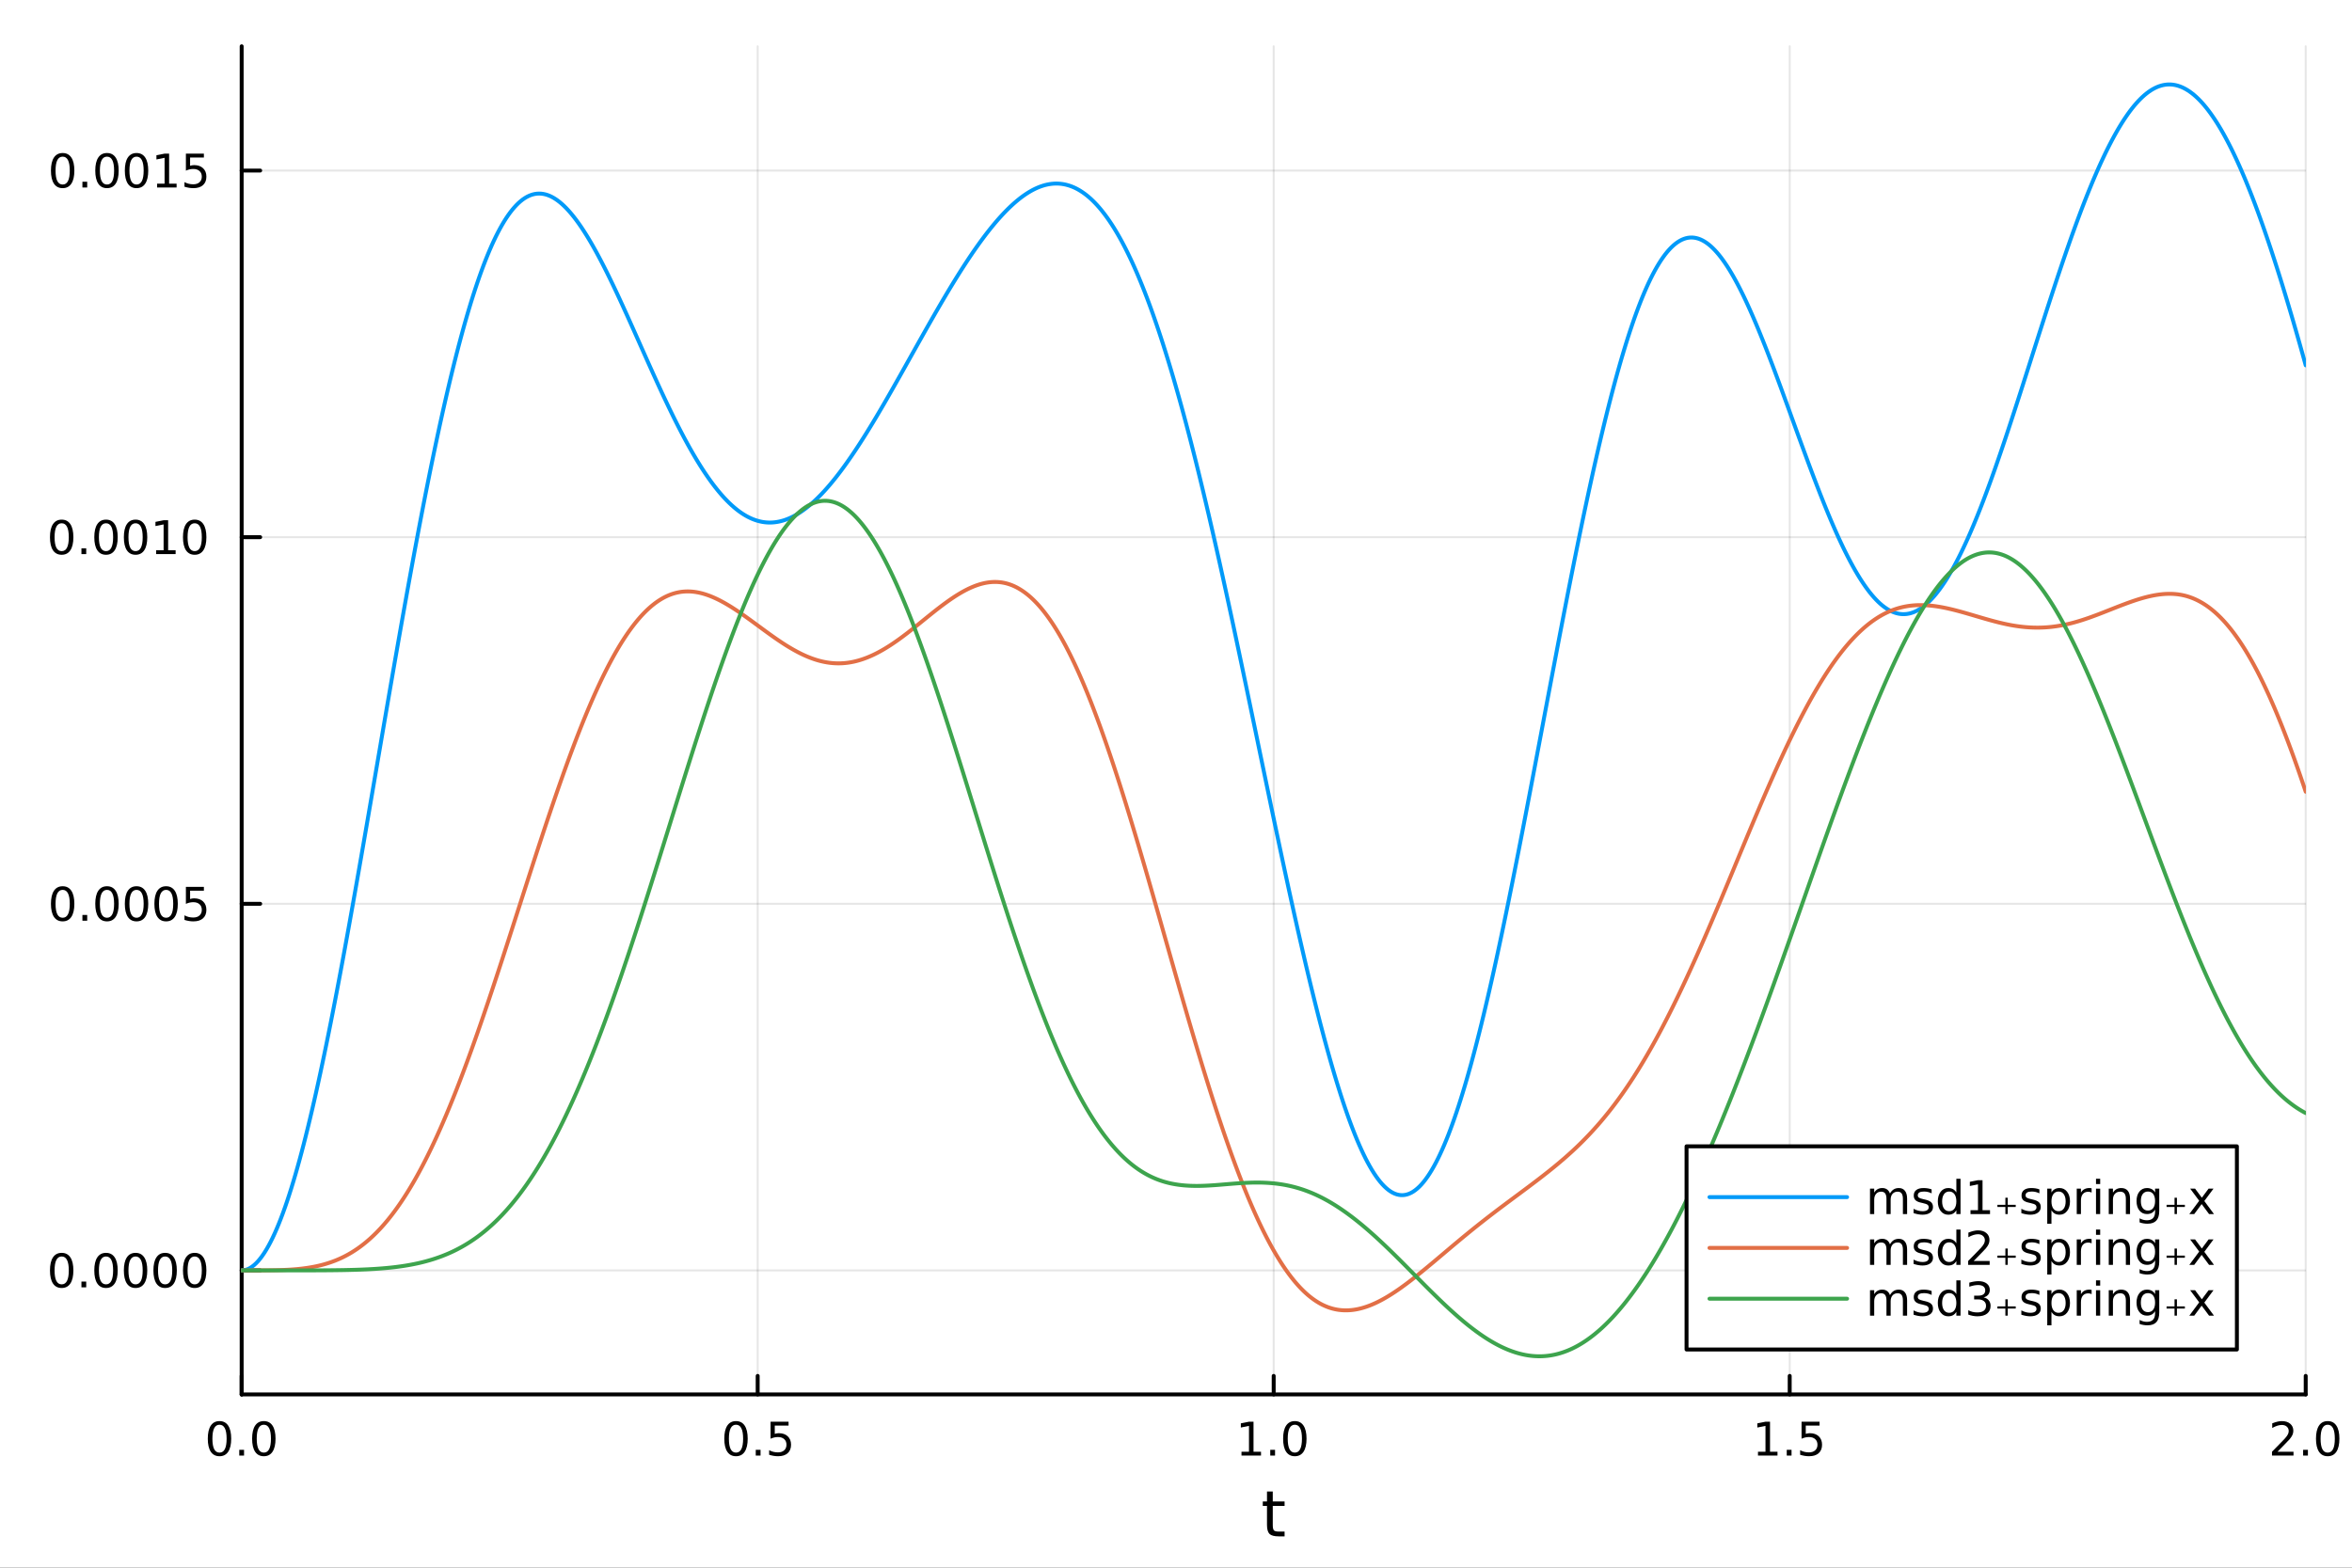 <?xml version="1.0" encoding="utf-8"?>
<svg xmlns="http://www.w3.org/2000/svg" xmlns:xlink="http://www.w3.org/1999/xlink" width="600" height="400" viewBox="0 0 2400 1600">
<rect x="0" y="0" width="2400" height="1600" fill="#333333" stroke="none"/>
<defs>
  <clipPath id="clip990">
    <rect x="0" y="0" width="2400" height="1600"/>
  </clipPath>
</defs>
<path clip-path="url(#clip990)" d="M0 1600 L2400 1600 L2400 0 L0 0  Z" fill="#ffffff" fill-rule="evenodd" fill-opacity="1"/>
<defs>
  <clipPath id="clip991">
    <rect x="480" y="0" width="1681" height="1600"/>
  </clipPath>
</defs>
<path clip-path="url(#clip990)" d="M246.598 1423.18 L2352.76 1423.18 L2352.76 47.244 L246.598 47.244  Z" fill="#ffffff" fill-rule="evenodd" fill-opacity="1"/>
<defs>
  <clipPath id="clip992">
    <rect x="246" y="47" width="2107" height="1377"/>
  </clipPath>
</defs>
<polyline clip-path="url(#clip992)" style="stroke:#000000; stroke-linecap:round; stroke-linejoin:round; stroke-width:2; stroke-opacity:0.1; fill:none" points="246.598,1423.18 246.598,47.244 "/>
<polyline clip-path="url(#clip992)" style="stroke:#000000; stroke-linecap:round; stroke-linejoin:round; stroke-width:2; stroke-opacity:0.1; fill:none" points="773.137,1423.18 773.137,47.244 "/>
<polyline clip-path="url(#clip992)" style="stroke:#000000; stroke-linecap:round; stroke-linejoin:round; stroke-width:2; stroke-opacity:0.1; fill:none" points="1299.68,1423.18 1299.68,47.244 "/>
<polyline clip-path="url(#clip992)" style="stroke:#000000; stroke-linecap:round; stroke-linejoin:round; stroke-width:2; stroke-opacity:0.1; fill:none" points="1826.22,1423.18 1826.22,47.244 "/>
<polyline clip-path="url(#clip992)" style="stroke:#000000; stroke-linecap:round; stroke-linejoin:round; stroke-width:2; stroke-opacity:0.1; fill:none" points="2352.76,1423.18 2352.76,47.244 "/>
<polyline clip-path="url(#clip990)" style="stroke:#000000; stroke-linecap:round; stroke-linejoin:round; stroke-width:4; stroke-opacity:1; fill:none" points="246.598,1423.18 2352.76,1423.18 "/>
<polyline clip-path="url(#clip990)" style="stroke:#000000; stroke-linecap:round; stroke-linejoin:round; stroke-width:4; stroke-opacity:1; fill:none" points="246.598,1423.18 246.598,1404.28 "/>
<polyline clip-path="url(#clip990)" style="stroke:#000000; stroke-linecap:round; stroke-linejoin:round; stroke-width:4; stroke-opacity:1; fill:none" points="773.137,1423.18 773.137,1404.28 "/>
<polyline clip-path="url(#clip990)" style="stroke:#000000; stroke-linecap:round; stroke-linejoin:round; stroke-width:4; stroke-opacity:1; fill:none" points="1299.68,1423.18 1299.68,1404.28 "/>
<polyline clip-path="url(#clip990)" style="stroke:#000000; stroke-linecap:round; stroke-linejoin:round; stroke-width:4; stroke-opacity:1; fill:none" points="1826.22,1423.18 1826.22,1404.28 "/>
<polyline clip-path="url(#clip990)" style="stroke:#000000; stroke-linecap:round; stroke-linejoin:round; stroke-width:4; stroke-opacity:1; fill:none" points="2352.76,1423.18 2352.76,1404.28 "/>
<path clip-path="url(#clip990)" d="M223.982 1454.1 Q220.371 1454.1 218.542 1457.66 Q216.737 1461.2 216.737 1468.33 Q216.737 1475.44 218.542 1479.01 Q220.371 1482.55 223.982 1482.55 Q227.616 1482.55 229.422 1479.01 Q231.251 1475.44 231.251 1468.33 Q231.251 1461.2 229.422 1457.66 Q227.616 1454.1 223.982 1454.1 M223.982 1450.39 Q229.792 1450.39 232.848 1455 Q235.927 1459.58 235.927 1468.33 Q235.927 1477.06 232.848 1481.67 Q229.792 1486.25 223.982 1486.25 Q218.172 1486.25 215.093 1481.67 Q212.038 1477.06 212.038 1468.33 Q212.038 1459.58 215.093 1455 Q218.172 1450.39 223.982 1450.39 Z" fill="#000000" fill-rule="nonzero" fill-opacity="1" /><path clip-path="url(#clip990)" d="M244.144 1479.7 L249.028 1479.7 L249.028 1485.58 L244.144 1485.58 L244.144 1479.7 Z" fill="#000000" fill-rule="nonzero" fill-opacity="1" /><path clip-path="url(#clip990)" d="M269.213 1454.1 Q265.602 1454.1 263.774 1457.66 Q261.968 1461.2 261.968 1468.33 Q261.968 1475.44 263.774 1479.01 Q265.602 1482.55 269.213 1482.55 Q272.848 1482.55 274.653 1479.01 Q276.482 1475.44 276.482 1468.33 Q276.482 1461.2 274.653 1457.66 Q272.848 1454.1 269.213 1454.1 M269.213 1450.39 Q275.024 1450.39 278.079 1455 Q281.158 1459.58 281.158 1468.33 Q281.158 1477.06 278.079 1481.67 Q275.024 1486.25 269.213 1486.25 Q263.403 1486.25 260.325 1481.67 Q257.269 1477.06 257.269 1468.33 Q257.269 1459.58 260.325 1455 Q263.403 1450.39 269.213 1450.39 Z" fill="#000000" fill-rule="nonzero" fill-opacity="1" /><path clip-path="url(#clip990)" d="M751.019 1454.1 Q747.408 1454.1 745.58 1457.66 Q743.774 1461.2 743.774 1468.33 Q743.774 1475.44 745.58 1479.01 Q747.408 1482.55 751.019 1482.55 Q754.654 1482.55 756.459 1479.01 Q758.288 1475.44 758.288 1468.33 Q758.288 1461.2 756.459 1457.66 Q754.654 1454.1 751.019 1454.1 M751.019 1450.39 Q756.83 1450.39 759.885 1455 Q762.964 1459.58 762.964 1468.33 Q762.964 1477.06 759.885 1481.67 Q756.83 1486.25 751.019 1486.25 Q745.209 1486.25 742.131 1481.67 Q739.075 1477.06 739.075 1468.33 Q739.075 1459.58 742.131 1455 Q745.209 1450.39 751.019 1450.39 Z" fill="#000000" fill-rule="nonzero" fill-opacity="1" /><path clip-path="url(#clip990)" d="M771.181 1479.7 L776.066 1479.7 L776.066 1485.58 L771.181 1485.58 L771.181 1479.7 Z" fill="#000000" fill-rule="nonzero" fill-opacity="1" /><path clip-path="url(#clip990)" d="M786.297 1451.02 L804.653 1451.02 L804.653 1454.96 L790.579 1454.96 L790.579 1463.43 Q791.598 1463.08 792.616 1462.92 Q793.635 1462.73 794.653 1462.73 Q800.44 1462.73 803.82 1465.9 Q807.2 1469.08 807.2 1474.49 Q807.2 1480.07 803.727 1483.17 Q800.255 1486.25 793.936 1486.25 Q791.76 1486.25 789.491 1485.88 Q787.246 1485.51 784.839 1484.77 L784.839 1480.07 Q786.922 1481.2 789.144 1481.76 Q791.366 1482.32 793.843 1482.32 Q797.848 1482.32 800.186 1480.21 Q802.524 1478.1 802.524 1474.49 Q802.524 1470.88 800.186 1468.77 Q797.848 1466.67 793.843 1466.67 Q791.968 1466.67 790.093 1467.08 Q788.241 1467.5 786.297 1468.38 L786.297 1451.02 Z" fill="#000000" fill-rule="nonzero" fill-opacity="1" /><path clip-path="url(#clip990)" d="M1266.83 1481.64 L1274.47 1481.64 L1274.47 1455.28 L1266.16 1456.95 L1266.16 1452.69 L1274.42 1451.02 L1279.1 1451.02 L1279.1 1481.64 L1286.74 1481.64 L1286.74 1485.58 L1266.83 1485.58 L1266.83 1481.64 Z" fill="#000000" fill-rule="nonzero" fill-opacity="1" /><path clip-path="url(#clip990)" d="M1296.18 1479.7 L1301.07 1479.7 L1301.07 1485.58 L1296.18 1485.58 L1296.18 1479.7 Z" fill="#000000" fill-rule="nonzero" fill-opacity="1" /><path clip-path="url(#clip990)" d="M1321.25 1454.1 Q1317.64 1454.1 1315.81 1457.66 Q1314.01 1461.2 1314.01 1468.33 Q1314.01 1475.44 1315.81 1479.01 Q1317.64 1482.55 1321.25 1482.55 Q1324.89 1482.55 1326.69 1479.01 Q1328.52 1475.44 1328.52 1468.33 Q1328.52 1461.2 1326.69 1457.66 Q1324.89 1454.1 1321.25 1454.1 M1321.25 1450.39 Q1327.06 1450.39 1330.12 1455 Q1333.2 1459.58 1333.2 1468.33 Q1333.2 1477.06 1330.12 1481.67 Q1327.06 1486.25 1321.25 1486.25 Q1315.44 1486.25 1312.36 1481.67 Q1309.31 1477.06 1309.31 1468.33 Q1309.31 1459.58 1312.36 1455 Q1315.44 1450.39 1321.25 1450.39 Z" fill="#000000" fill-rule="nonzero" fill-opacity="1" /><path clip-path="url(#clip990)" d="M1793.87 1481.64 L1801.51 1481.64 L1801.51 1455.28 L1793.2 1456.95 L1793.2 1452.69 L1801.46 1451.02 L1806.14 1451.02 L1806.14 1481.64 L1813.77 1481.64 L1813.77 1485.58 L1793.87 1485.58 L1793.87 1481.64 Z" fill="#000000" fill-rule="nonzero" fill-opacity="1" /><path clip-path="url(#clip990)" d="M1823.22 1479.7 L1828.1 1479.7 L1828.1 1485.58 L1823.22 1485.58 L1823.22 1479.7 Z" fill="#000000" fill-rule="nonzero" fill-opacity="1" /><path clip-path="url(#clip990)" d="M1838.33 1451.02 L1856.69 1451.02 L1856.69 1454.96 L1842.62 1454.96 L1842.62 1463.43 Q1843.64 1463.08 1844.65 1462.92 Q1845.67 1462.73 1846.69 1462.73 Q1852.48 1462.73 1855.86 1465.9 Q1859.24 1469.08 1859.24 1474.49 Q1859.24 1480.07 1855.76 1483.17 Q1852.29 1486.25 1845.97 1486.25 Q1843.8 1486.25 1841.53 1485.88 Q1839.28 1485.51 1836.88 1484.77 L1836.88 1480.07 Q1838.96 1481.2 1841.18 1481.76 Q1843.4 1482.32 1845.88 1482.32 Q1849.89 1482.32 1852.22 1480.21 Q1854.56 1478.1 1854.56 1474.49 Q1854.56 1470.88 1852.22 1468.77 Q1849.89 1466.67 1845.88 1466.67 Q1844.01 1466.67 1842.13 1467.08 Q1840.28 1467.5 1838.33 1468.38 L1838.33 1451.02 Z" fill="#000000" fill-rule="nonzero" fill-opacity="1" /><path clip-path="url(#clip990)" d="M2323.99 1481.64 L2340.31 1481.64 L2340.31 1485.58 L2318.37 1485.58 L2318.37 1481.64 Q2321.03 1478.89 2325.61 1474.26 Q2330.22 1469.61 2331.4 1468.27 Q2333.65 1465.74 2334.53 1464.01 Q2335.43 1462.25 2335.43 1460.56 Q2335.43 1457.8 2333.49 1456.07 Q2331.56 1454.33 2328.46 1454.33 Q2326.26 1454.33 2323.81 1455.09 Q2321.38 1455.86 2318.6 1457.41 L2318.6 1452.69 Q2321.43 1451.55 2323.88 1450.97 Q2326.33 1450.39 2328.37 1450.39 Q2333.74 1450.39 2336.93 1453.08 Q2340.13 1455.77 2340.13 1460.26 Q2340.13 1462.39 2339.32 1464.31 Q2338.53 1466.2 2336.42 1468.8 Q2335.85 1469.47 2332.74 1472.69 Q2329.64 1475.88 2323.99 1481.64 Z" fill="#000000" fill-rule="nonzero" fill-opacity="1" /><path clip-path="url(#clip990)" d="M2350.13 1479.7 L2355.01 1479.7 L2355.01 1485.58 L2350.13 1485.58 L2350.13 1479.7 Z" fill="#000000" fill-rule="nonzero" fill-opacity="1" /><path clip-path="url(#clip990)" d="M2375.2 1454.1 Q2371.59 1454.1 2369.76 1457.66 Q2367.95 1461.2 2367.95 1468.33 Q2367.95 1475.44 2369.76 1479.01 Q2371.59 1482.55 2375.2 1482.55 Q2378.83 1482.55 2380.64 1479.01 Q2382.47 1475.44 2382.47 1468.33 Q2382.47 1461.2 2380.64 1457.66 Q2378.83 1454.1 2375.2 1454.1 M2375.2 1450.39 Q2381.01 1450.39 2384.06 1455 Q2387.14 1459.58 2387.14 1468.33 Q2387.14 1477.06 2384.06 1481.67 Q2381.01 1486.25 2375.2 1486.25 Q2369.39 1486.25 2366.31 1481.67 Q2363.25 1477.06 2363.25 1468.33 Q2363.25 1459.58 2366.31 1455 Q2369.39 1450.39 2375.2 1450.39 Z" fill="#000000" fill-rule="nonzero" fill-opacity="1" /><path clip-path="url(#clip990)" d="M1298.74 1522.27 L1298.74 1532.4 L1310.8 1532.4 L1310.8 1536.95 L1298.74 1536.95 L1298.74 1556.3 Q1298.74 1560.66 1299.92 1561.9 Q1301.13 1563.14 1304.79 1563.14 L1310.8 1563.14 L1310.8 1568.04 L1304.79 1568.04 Q1298.01 1568.04 1295.43 1565.53 Q1292.85 1562.98 1292.85 1556.3 L1292.85 1536.95 L1288.55 1536.95 L1288.55 1532.4 L1292.85 1532.4 L1292.85 1522.27 L1298.74 1522.27 Z" fill="#000000" fill-rule="nonzero" fill-opacity="1" /><polyline clip-path="url(#clip992)" style="stroke:#000000; stroke-linecap:round; stroke-linejoin:round; stroke-width:2; stroke-opacity:0.1; fill:none" points="246.598,1296.59 2352.76,1296.59 "/>
<polyline clip-path="url(#clip992)" style="stroke:#000000; stroke-linecap:round; stroke-linejoin:round; stroke-width:2; stroke-opacity:0.1; fill:none" points="246.598,922.418 2352.76,922.418 "/>
<polyline clip-path="url(#clip992)" style="stroke:#000000; stroke-linecap:round; stroke-linejoin:round; stroke-width:2; stroke-opacity:0.1; fill:none" points="246.598,548.25 2352.76,548.25 "/>
<polyline clip-path="url(#clip992)" style="stroke:#000000; stroke-linecap:round; stroke-linejoin:round; stroke-width:2; stroke-opacity:0.1; fill:none" points="246.598,174.082 2352.76,174.082 "/>
<polyline clip-path="url(#clip990)" style="stroke:#000000; stroke-linecap:round; stroke-linejoin:round; stroke-width:4; stroke-opacity:1; fill:none" points="246.598,1423.18 246.598,47.244 "/>
<polyline clip-path="url(#clip990)" style="stroke:#000000; stroke-linecap:round; stroke-linejoin:round; stroke-width:4; stroke-opacity:1; fill:none" points="246.598,1296.59 265.495,1296.59 "/>
<polyline clip-path="url(#clip990)" style="stroke:#000000; stroke-linecap:round; stroke-linejoin:round; stroke-width:4; stroke-opacity:1; fill:none" points="246.598,922.418 265.495,922.418 "/>
<polyline clip-path="url(#clip990)" style="stroke:#000000; stroke-linecap:round; stroke-linejoin:round; stroke-width:4; stroke-opacity:1; fill:none" points="246.598,548.25 265.495,548.25 "/>
<polyline clip-path="url(#clip990)" style="stroke:#000000; stroke-linecap:round; stroke-linejoin:round; stroke-width:4; stroke-opacity:1; fill:none" points="246.598,174.082 265.495,174.082 "/>
<path clip-path="url(#clip990)" d="M62.937 1282.38 Q59.325 1282.38 57.497 1285.95 Q55.691 1289.49 55.691 1296.62 Q55.691 1303.73 57.497 1307.29 Q59.325 1310.83 62.937 1310.83 Q66.571 1310.83 68.376 1307.29 Q70.205 1303.73 70.205 1296.62 Q70.205 1289.49 68.376 1285.95 Q66.571 1282.38 62.937 1282.38 M62.937 1278.68 Q68.747 1278.68 71.802 1283.29 Q74.881 1287.87 74.881 1296.62 Q74.881 1305.35 71.802 1309.95 Q68.747 1314.54 62.937 1314.54 Q57.126 1314.54 54.048 1309.95 Q50.992 1305.35 50.992 1296.62 Q50.992 1287.87 54.048 1283.29 Q57.126 1278.68 62.937 1278.68 Z" fill="#000000" fill-rule="nonzero" fill-opacity="1" /><path clip-path="url(#clip990)" d="M83.098 1307.99 L87.983 1307.99 L87.983 1313.87 L83.098 1313.87 L83.098 1307.99 Z" fill="#000000" fill-rule="nonzero" fill-opacity="1" /><path clip-path="url(#clip990)" d="M108.168 1282.38 Q104.557 1282.38 102.728 1285.95 Q100.922 1289.49 100.922 1296.62 Q100.922 1303.73 102.728 1307.29 Q104.557 1310.83 108.168 1310.83 Q111.802 1310.83 113.608 1307.29 Q115.436 1303.73 115.436 1296.62 Q115.436 1289.49 113.608 1285.95 Q111.802 1282.38 108.168 1282.38 M108.168 1278.68 Q113.978 1278.68 117.033 1283.29 Q120.112 1287.87 120.112 1296.62 Q120.112 1305.35 117.033 1309.95 Q113.978 1314.54 108.168 1314.54 Q102.358 1314.54 99.279 1309.95 Q96.223 1305.35 96.223 1296.62 Q96.223 1287.87 99.279 1283.29 Q102.358 1278.68 108.168 1278.68 Z" fill="#000000" fill-rule="nonzero" fill-opacity="1" /><path clip-path="url(#clip990)" d="M138.33 1282.38 Q134.719 1282.38 132.89 1285.95 Q131.084 1289.49 131.084 1296.62 Q131.084 1303.73 132.89 1307.29 Q134.719 1310.83 138.33 1310.83 Q141.964 1310.83 143.769 1307.29 Q145.598 1303.73 145.598 1296.62 Q145.598 1289.49 143.769 1285.95 Q141.964 1282.38 138.33 1282.38 M138.33 1278.68 Q144.14 1278.68 147.195 1283.29 Q150.274 1287.87 150.274 1296.62 Q150.274 1305.35 147.195 1309.95 Q144.14 1314.54 138.33 1314.54 Q132.519 1314.54 129.441 1309.95 Q126.385 1305.35 126.385 1296.62 Q126.385 1287.87 129.441 1283.29 Q132.519 1278.68 138.33 1278.68 Z" fill="#000000" fill-rule="nonzero" fill-opacity="1" /><path clip-path="url(#clip990)" d="M168.491 1282.38 Q164.88 1282.38 163.052 1285.95 Q161.246 1289.49 161.246 1296.62 Q161.246 1303.73 163.052 1307.29 Q164.88 1310.83 168.491 1310.83 Q172.126 1310.83 173.931 1307.29 Q175.76 1303.73 175.76 1296.62 Q175.76 1289.49 173.931 1285.95 Q172.126 1282.38 168.491 1282.38 M168.491 1278.68 Q174.302 1278.68 177.357 1283.29 Q180.436 1287.87 180.436 1296.62 Q180.436 1305.35 177.357 1309.95 Q174.302 1314.54 168.491 1314.54 Q162.681 1314.54 159.603 1309.95 Q156.547 1305.35 156.547 1296.62 Q156.547 1287.87 159.603 1283.29 Q162.681 1278.68 168.491 1278.68 Z" fill="#000000" fill-rule="nonzero" fill-opacity="1" /><path clip-path="url(#clip990)" d="M198.653 1282.38 Q195.042 1282.38 193.214 1285.95 Q191.408 1289.49 191.408 1296.62 Q191.408 1303.73 193.214 1307.29 Q195.042 1310.83 198.653 1310.83 Q202.288 1310.83 204.093 1307.29 Q205.922 1303.73 205.922 1296.62 Q205.922 1289.49 204.093 1285.95 Q202.288 1282.38 198.653 1282.38 M198.653 1278.68 Q204.464 1278.68 207.519 1283.29 Q210.598 1287.87 210.598 1296.62 Q210.598 1305.35 207.519 1309.95 Q204.464 1314.54 198.653 1314.54 Q192.843 1314.54 189.765 1309.95 Q186.709 1305.35 186.709 1296.62 Q186.709 1287.87 189.765 1283.29 Q192.843 1278.68 198.653 1278.68 Z" fill="#000000" fill-rule="nonzero" fill-opacity="1" /><path clip-path="url(#clip990)" d="M63.932 908.217 Q60.321 908.217 58.492 911.782 Q56.687 915.323 56.687 922.453 Q56.687 929.559 58.492 933.124 Q60.321 936.666 63.932 936.666 Q67.566 936.666 69.372 933.124 Q71.2 929.559 71.2 922.453 Q71.2 915.323 69.372 911.782 Q67.566 908.217 63.932 908.217 M63.932 904.513 Q69.742 904.513 72.798 909.12 Q75.876 913.703 75.876 922.453 Q75.876 931.18 72.798 935.786 Q69.742 940.369 63.932 940.369 Q58.122 940.369 55.043 935.786 Q51.987 931.18 51.987 922.453 Q51.987 913.703 55.043 909.12 Q58.122 904.513 63.932 904.513 Z" fill="#000000" fill-rule="nonzero" fill-opacity="1" /><path clip-path="url(#clip990)" d="M84.094 933.819 L88.978 933.819 L88.978 939.698 L84.094 939.698 L84.094 933.819 Z" fill="#000000" fill-rule="nonzero" fill-opacity="1" /><path clip-path="url(#clip990)" d="M109.163 908.217 Q105.552 908.217 103.723 911.782 Q101.918 915.323 101.918 922.453 Q101.918 929.559 103.723 933.124 Q105.552 936.666 109.163 936.666 Q112.797 936.666 114.603 933.124 Q116.432 929.559 116.432 922.453 Q116.432 915.323 114.603 911.782 Q112.797 908.217 109.163 908.217 M109.163 904.513 Q114.973 904.513 118.029 909.12 Q121.107 913.703 121.107 922.453 Q121.107 931.18 118.029 935.786 Q114.973 940.369 109.163 940.369 Q103.353 940.369 100.274 935.786 Q97.219 931.18 97.219 922.453 Q97.219 913.703 100.274 909.12 Q103.353 904.513 109.163 904.513 Z" fill="#000000" fill-rule="nonzero" fill-opacity="1" /><path clip-path="url(#clip990)" d="M139.325 908.217 Q135.714 908.217 133.885 911.782 Q132.08 915.323 132.08 922.453 Q132.08 929.559 133.885 933.124 Q135.714 936.666 139.325 936.666 Q142.959 936.666 144.765 933.124 Q146.593 929.559 146.593 922.453 Q146.593 915.323 144.765 911.782 Q142.959 908.217 139.325 908.217 M139.325 904.513 Q145.135 904.513 148.191 909.12 Q151.269 913.703 151.269 922.453 Q151.269 931.18 148.191 935.786 Q145.135 940.369 139.325 940.369 Q133.515 940.369 130.436 935.786 Q127.381 931.18 127.381 922.453 Q127.381 913.703 130.436 909.12 Q133.515 904.513 139.325 904.513 Z" fill="#000000" fill-rule="nonzero" fill-opacity="1" /><path clip-path="url(#clip990)" d="M169.487 908.217 Q165.876 908.217 164.047 911.782 Q162.242 915.323 162.242 922.453 Q162.242 929.559 164.047 933.124 Q165.876 936.666 169.487 936.666 Q173.121 936.666 174.927 933.124 Q176.755 929.559 176.755 922.453 Q176.755 915.323 174.927 911.782 Q173.121 908.217 169.487 908.217 M169.487 904.513 Q175.297 904.513 178.353 909.12 Q181.431 913.703 181.431 922.453 Q181.431 931.18 178.353 935.786 Q175.297 940.369 169.487 940.369 Q163.677 940.369 160.598 935.786 Q157.542 931.18 157.542 922.453 Q157.542 913.703 160.598 909.12 Q163.677 904.513 169.487 904.513 Z" fill="#000000" fill-rule="nonzero" fill-opacity="1" /><path clip-path="url(#clip990)" d="M189.695 905.138 L208.051 905.138 L208.051 909.073 L193.977 909.073 L193.977 917.545 Q194.996 917.198 196.014 917.036 Q197.033 916.851 198.052 916.851 Q203.839 916.851 207.218 920.022 Q210.598 923.194 210.598 928.61 Q210.598 934.189 207.126 937.291 Q203.653 940.369 197.334 940.369 Q195.158 940.369 192.89 939.999 Q190.644 939.629 188.237 938.888 L188.237 934.189 Q190.32 935.323 192.542 935.879 Q194.765 936.434 197.241 936.434 Q201.246 936.434 203.584 934.328 Q205.922 932.221 205.922 928.61 Q205.922 924.999 203.584 922.893 Q201.246 920.786 197.241 920.786 Q195.366 920.786 193.491 921.203 Q191.64 921.619 189.695 922.499 L189.695 905.138 Z" fill="#000000" fill-rule="nonzero" fill-opacity="1" /><path clip-path="url(#clip990)" d="M62.937 534.049 Q59.325 534.049 57.497 537.613 Q55.691 541.155 55.691 548.285 Q55.691 555.391 57.497 558.956 Q59.325 562.498 62.937 562.498 Q66.571 562.498 68.376 558.956 Q70.205 555.391 70.205 548.285 Q70.205 541.155 68.376 537.613 Q66.571 534.049 62.937 534.049 M62.937 530.345 Q68.747 530.345 71.802 534.951 Q74.881 539.535 74.881 548.285 Q74.881 557.012 71.802 561.618 Q68.747 566.201 62.937 566.201 Q57.126 566.201 54.048 561.618 Q50.992 557.012 50.992 548.285 Q50.992 539.535 54.048 534.951 Q57.126 530.345 62.937 530.345 Z" fill="#000000" fill-rule="nonzero" fill-opacity="1" /><path clip-path="url(#clip990)" d="M83.098 559.65 L87.983 559.65 L87.983 565.53 L83.098 565.53 L83.098 559.65 Z" fill="#000000" fill-rule="nonzero" fill-opacity="1" /><path clip-path="url(#clip990)" d="M108.168 534.049 Q104.557 534.049 102.728 537.613 Q100.922 541.155 100.922 548.285 Q100.922 555.391 102.728 558.956 Q104.557 562.498 108.168 562.498 Q111.802 562.498 113.608 558.956 Q115.436 555.391 115.436 548.285 Q115.436 541.155 113.608 537.613 Q111.802 534.049 108.168 534.049 M108.168 530.345 Q113.978 530.345 117.033 534.951 Q120.112 539.535 120.112 548.285 Q120.112 557.012 117.033 561.618 Q113.978 566.201 108.168 566.201 Q102.358 566.201 99.279 561.618 Q96.223 557.012 96.223 548.285 Q96.223 539.535 99.279 534.951 Q102.358 530.345 108.168 530.345 Z" fill="#000000" fill-rule="nonzero" fill-opacity="1" /><path clip-path="url(#clip990)" d="M138.33 534.049 Q134.719 534.049 132.89 537.613 Q131.084 541.155 131.084 548.285 Q131.084 555.391 132.89 558.956 Q134.719 562.498 138.33 562.498 Q141.964 562.498 143.769 558.956 Q145.598 555.391 145.598 548.285 Q145.598 541.155 143.769 537.613 Q141.964 534.049 138.33 534.049 M138.33 530.345 Q144.14 530.345 147.195 534.951 Q150.274 539.535 150.274 548.285 Q150.274 557.012 147.195 561.618 Q144.14 566.201 138.33 566.201 Q132.519 566.201 129.441 561.618 Q126.385 557.012 126.385 548.285 Q126.385 539.535 129.441 534.951 Q132.519 530.345 138.33 530.345 Z" fill="#000000" fill-rule="nonzero" fill-opacity="1" /><path clip-path="url(#clip990)" d="M159.302 561.595 L166.941 561.595 L166.941 535.229 L158.63 536.896 L158.63 532.637 L166.894 530.97 L171.57 530.97 L171.57 561.595 L179.209 561.595 L179.209 565.53 L159.302 565.53 L159.302 561.595 Z" fill="#000000" fill-rule="nonzero" fill-opacity="1" /><path clip-path="url(#clip990)" d="M198.653 534.049 Q195.042 534.049 193.214 537.613 Q191.408 541.155 191.408 548.285 Q191.408 555.391 193.214 558.956 Q195.042 562.498 198.653 562.498 Q202.288 562.498 204.093 558.956 Q205.922 555.391 205.922 548.285 Q205.922 541.155 204.093 537.613 Q202.288 534.049 198.653 534.049 M198.653 530.345 Q204.464 530.345 207.519 534.951 Q210.598 539.535 210.598 548.285 Q210.598 557.012 207.519 561.618 Q204.464 566.201 198.653 566.201 Q192.843 566.201 189.765 561.618 Q186.709 557.012 186.709 548.285 Q186.709 539.535 189.765 534.951 Q192.843 530.345 198.653 530.345 Z" fill="#000000" fill-rule="nonzero" fill-opacity="1" /><path clip-path="url(#clip990)" d="M63.932 159.881 Q60.321 159.881 58.492 163.445 Q56.687 166.987 56.687 174.117 Q56.687 181.223 58.492 184.788 Q60.321 188.329 63.932 188.329 Q67.566 188.329 69.372 184.788 Q71.2 181.223 71.2 174.117 Q71.2 166.987 69.372 163.445 Q67.566 159.881 63.932 159.881 M63.932 156.177 Q69.742 156.177 72.798 160.783 Q75.876 165.367 75.876 174.117 Q75.876 182.843 72.798 187.45 Q69.742 192.033 63.932 192.033 Q58.122 192.033 55.043 187.45 Q51.987 182.843 51.987 174.117 Q51.987 165.367 55.043 160.783 Q58.122 156.177 63.932 156.177 Z" fill="#000000" fill-rule="nonzero" fill-opacity="1" /><path clip-path="url(#clip990)" d="M84.094 185.482 L88.978 185.482 L88.978 191.362 L84.094 191.362 L84.094 185.482 Z" fill="#000000" fill-rule="nonzero" fill-opacity="1" /><path clip-path="url(#clip990)" d="M109.163 159.881 Q105.552 159.881 103.723 163.445 Q101.918 166.987 101.918 174.117 Q101.918 181.223 103.723 184.788 Q105.552 188.329 109.163 188.329 Q112.797 188.329 114.603 184.788 Q116.432 181.223 116.432 174.117 Q116.432 166.987 114.603 163.445 Q112.797 159.881 109.163 159.881 M109.163 156.177 Q114.973 156.177 118.029 160.783 Q121.107 165.367 121.107 174.117 Q121.107 182.843 118.029 187.45 Q114.973 192.033 109.163 192.033 Q103.353 192.033 100.274 187.45 Q97.219 182.843 97.219 174.117 Q97.219 165.367 100.274 160.783 Q103.353 156.177 109.163 156.177 Z" fill="#000000" fill-rule="nonzero" fill-opacity="1" /><path clip-path="url(#clip990)" d="M139.325 159.881 Q135.714 159.881 133.885 163.445 Q132.08 166.987 132.08 174.117 Q132.08 181.223 133.885 184.788 Q135.714 188.329 139.325 188.329 Q142.959 188.329 144.765 184.788 Q146.593 181.223 146.593 174.117 Q146.593 166.987 144.765 163.445 Q142.959 159.881 139.325 159.881 M139.325 156.177 Q145.135 156.177 148.191 160.783 Q151.269 165.367 151.269 174.117 Q151.269 182.843 148.191 187.45 Q145.135 192.033 139.325 192.033 Q133.515 192.033 130.436 187.45 Q127.381 182.843 127.381 174.117 Q127.381 165.367 130.436 160.783 Q133.515 156.177 139.325 156.177 Z" fill="#000000" fill-rule="nonzero" fill-opacity="1" /><path clip-path="url(#clip990)" d="M160.297 187.427 L167.936 187.427 L167.936 161.061 L159.626 162.728 L159.626 158.469 L167.89 156.802 L172.566 156.802 L172.566 187.427 L180.204 187.427 L180.204 191.362 L160.297 191.362 L160.297 187.427 Z" fill="#000000" fill-rule="nonzero" fill-opacity="1" /><path clip-path="url(#clip990)" d="M189.695 156.802 L208.051 156.802 L208.051 160.737 L193.977 160.737 L193.977 169.209 Q194.996 168.862 196.014 168.7 Q197.033 168.515 198.052 168.515 Q203.839 168.515 207.218 171.686 Q210.598 174.857 210.598 180.274 Q210.598 185.853 207.126 188.954 Q203.653 192.033 197.334 192.033 Q195.158 192.033 192.89 191.663 Q190.644 191.292 188.237 190.552 L188.237 185.853 Q190.32 186.987 192.542 187.542 Q194.765 188.098 197.241 188.098 Q201.246 188.098 203.584 185.992 Q205.922 183.885 205.922 180.274 Q205.922 176.663 203.584 174.556 Q201.246 172.45 197.241 172.45 Q195.366 172.45 193.491 172.867 Q191.64 173.283 189.695 174.163 L189.695 156.802 Z" fill="#000000" fill-rule="nonzero" fill-opacity="1" /><polyline clip-path="url(#clip992)" style="stroke:#009af9; stroke-linecap:round; stroke-linejoin:round; stroke-width:4; stroke-opacity:1; fill:none" points="246.598,1296.59 248.706,1296.44 250.814,1295.99 252.923,1295.24 255.031,1294.19 257.139,1292.84 259.247,1291.2 261.356,1289.26 263.464,1287.03 265.572,1284.5 267.68,1281.68 269.789,1278.57 271.897,1275.17 274.005,1271.49 276.113,1267.52 278.222,1263.27 280.33,1258.74 282.438,1253.94 284.547,1248.86 286.655,1243.52 288.763,1237.91 290.871,1232.03 292.98,1225.9 295.088,1219.5 297.196,1212.86 299.304,1205.97 301.413,1198.84 303.521,1191.46 305.629,1183.85 307.737,1176.01 309.846,1167.95 311.954,1159.66 314.062,1151.16 316.171,1142.44 318.279,1133.53 320.387,1124.41 322.495,1115.09 324.604,1105.58 326.712,1095.9 328.82,1086.03 330.928,1075.99 333.037,1065.78 335.145,1055.41 337.253,1044.89 339.361,1034.22 341.47,1023.4 343.578,1012.45 345.686,1001.37 347.795,990.162 349.903,978.839 352.011,967.405 354.119,955.867 356.228,944.23 358.336,932.502 360.444,920.688 362.552,908.796 364.661,896.832 366.769,884.804 368.877,872.716 370.985,860.577 373.094,848.392 375.202,836.168 377.31,823.913 379.419,811.632 381.527,799.333 383.635,787.022 385.743,774.705 387.852,762.39 389.96,750.082 392.068,737.788 394.176,725.515 396.285,713.268 398.393,701.054 400.501,688.879 402.609,676.749 404.718,664.671 406.826,652.651 408.934,640.694 411.043,628.806 413.151,616.994 415.259,605.264 417.367,593.619 419.476,582.067 421.584,570.613 423.692,559.261 425.8,548.019 427.909,536.89 430.017,525.88 432.125,514.995 434.233,504.238 436.342,493.616 438.45,483.131 440.558,472.79 442.667,462.596 444.775,452.554 446.883,442.668 448.991,432.941 451.1,423.378 453.208,413.982 455.316,404.757 457.424,395.706 459.533,386.833 461.641,378.14 463.749,369.632 465.857,361.31 467.966,353.178 470.074,345.238 472.182,337.492 474.291,329.943 476.399,322.593 478.507,315.444 480.615,308.499 482.724,301.759 484.832,295.227 486.94,288.902 489.048,282.788 491.157,276.885 493.265,271.194 495.373,265.716 497.481,260.452 499.59,255.402 501.698,250.568 503.806,245.949 505.915,241.545 508.023,237.357 510.131,233.383 512.239,229.625 514.348,226.081 516.456,222.751 518.564,219.634 520.672,216.728 522.781,214.034 524.889,211.549 526.997,209.273 529.105,207.204 531.214,205.342 533.322,203.683 535.43,202.228 537.539,200.974 539.647,199.918 541.755,199.06 543.863,198.397 545.972,197.927 548.08,197.648 550.188,197.556 552.296,197.651 554.405,197.929 556.513,198.387 558.621,199.022 560.729,199.833 562.838,200.815 564.946,201.966 567.054,203.282 569.163,204.76 571.271,206.397 573.379,208.189 575.487,210.132 577.596,212.223 579.704,214.458 581.812,216.833 583.92,219.344 586.029,221.986 588.137,224.756 590.245,227.651 592.353,230.668 594.462,233.802 596.57,237.049 598.678,240.405 600.787,243.865 602.895,247.427 605.003,251.084 607.111,254.834 609.22,258.672 611.328,262.595 613.436,266.596 615.544,270.674 617.653,274.823 619.761,279.039 621.869,283.319 623.977,287.658 626.086,292.052 628.194,296.496 630.302,300.988 632.411,305.522 634.519,310.095 636.627,314.702 638.735,319.34 640.844,324.004 642.952,328.69 645.06,333.394 647.168,338.112 649.277,342.84 651.385,347.574 653.493,352.31 655.601,357.044 657.71,361.771 659.818,366.492 661.926,371.201 664.035,375.894 666.143,380.569 668.251,385.22 670.359,389.846 672.468,394.441 674.576,399.003 676.684,403.528 678.792,408.014 680.901,412.456 683.009,416.852 685.117,421.198 687.225,425.492 689.334,429.732 691.442,433.913 693.55,438.034 695.658,442.091 697.767,446.084 699.875,450.008 701.983,453.861 704.092,457.643 706.2,461.349 708.308,464.979 710.416,468.529 712.525,472 714.633,475.387 716.741,478.691 718.849,481.908 720.958,485.038 723.066,488.079 725.174,491.03 727.282,493.889 729.391,496.656 731.499,499.329 733.607,501.906 735.716,504.388 737.824,506.772 739.932,509.058 742.04,511.245 744.149,513.331 746.257,515.317 748.365,517.201 750.473,518.982 752.582,520.66 754.69,522.234 756.798,523.705 758.906,525.071 761.015,526.333 763.123,527.49 765.231,528.542 767.34,529.488 769.448,530.33 771.556,531.067 773.664,531.7 775.773,532.228 777.881,532.652 779.989,532.972 782.097,533.189 784.206,533.304 786.314,533.317 788.422,533.229 790.53,533.04 792.639,532.753 794.747,532.366 796.855,531.883 798.964,531.303 801.072,530.629 803.18,529.86 805.288,529 807.397,528.047 809.505,527.002 811.613,525.867 813.721,524.643 815.83,523.33 817.938,521.93 820.046,520.444 822.154,518.874 824.263,517.221 826.371,515.487 828.479,513.672 830.588,511.779 832.696,509.808 834.804,507.761 836.912,505.64 839.021,503.445 841.129,501.179 843.237,498.844 845.345,496.439 847.454,493.968 849.562,491.432 851.67,488.831 853.778,486.169 855.887,483.446 857.995,480.665 860.103,477.826 862.212,474.932 864.32,471.985 866.428,468.985 868.536,465.935 870.645,462.837 872.753,459.692 874.861,456.502 876.969,453.27 879.078,449.996 881.186,446.683 883.294,443.331 885.402,439.941 887.511,436.516 889.619,433.057 891.727,429.567 893.836,426.047 895.944,422.499 898.052,418.924 900.16,415.324 902.269,411.702 904.377,408.059 906.485,404.396 908.593,400.716 910.702,397.02 912.81,393.31 914.918,389.586 917.026,385.852 919.135,382.109 921.243,378.358 923.351,374.601 925.46,370.84 927.568,367.076 929.676,363.311 931.784,359.546 933.893,355.783 936.001,352.023 938.109,348.269 940.217,344.521 942.326,340.78 944.434,337.05 946.542,333.33 948.65,329.623 950.759,325.93 952.867,322.252 954.975,318.591 957.084,314.948 959.192,311.324 961.3,307.722 963.408,304.143 965.517,300.589 967.625,297.061 969.733,293.561 971.841,290.09 973.95,286.65 976.058,283.243 978.166,279.869 980.274,276.531 982.383,273.23 984.491,269.968 986.599,266.746 988.708,263.566 990.816,260.428 992.924,257.336 995.032,254.29 997.141,251.291 999.249,248.341 1001.36,245.443 1003.47,242.596 1005.57,239.803 1007.68,237.066 1009.79,234.384 1011.9,231.761 1014.01,229.198 1016.11,226.695 1018.22,224.255 1020.33,221.879 1022.44,219.569 1024.55,217.325 1026.66,215.149 1028.76,213.043 1030.87,211.008 1032.98,209.045 1035.09,207.157 1037.2,205.344 1039.31,203.608 1041.41,201.952 1043.52,200.376 1045.63,198.883 1047.74,197.474 1049.85,196.15 1051.96,194.913 1054.06,193.764 1056.17,192.705 1058.28,191.737 1060.39,190.861 1062.5,190.079 1064.61,189.393 1066.71,188.803 1068.82,188.312 1070.93,187.919 1073.04,187.628 1075.15,187.438 1077.25,187.352 1079.36,187.371 1081.47,187.496 1083.58,187.728 1085.69,188.068 1087.8,188.519 1089.9,189.081 1092.01,189.755 1094.12,190.543 1096.23,191.446 1098.34,192.465 1100.45,193.602 1102.55,194.856 1104.66,196.231 1106.77,197.727 1108.88,199.344 1110.99,201.085 1113.1,202.951 1115.2,204.942 1117.31,207.059 1119.42,209.305 1121.53,211.679 1123.64,214.183 1125.74,216.818 1127.85,219.584 1129.96,222.481 1132.07,225.51 1134.18,228.672 1136.29,231.968 1138.39,235.397 1140.5,238.961 1142.61,242.659 1144.72,246.493 1146.83,250.462 1148.94,254.567 1151.04,258.808 1153.15,263.185 1155.26,267.698 1157.37,272.347 1159.48,277.133 1161.59,282.054 1163.69,287.111 1165.8,292.303 1167.91,297.63 1170.02,303.092 1172.13,308.689 1174.23,314.419 1176.34,320.283 1178.45,326.279 1180.56,332.407 1182.67,338.666 1184.78,345.055 1186.88,351.574 1188.99,358.221 1191.1,364.996 1193.21,371.898 1195.32,378.925 1197.43,386.075 1199.53,393.349 1201.64,400.744 1203.75,408.26 1205.86,415.894 1207.97,423.645 1210.08,431.512 1212.18,439.493 1214.29,447.585 1216.4,455.785 1218.51,464.092 1220.62,472.502 1222.73,481.014 1224.83,489.625 1226.94,498.334 1229.05,507.138 1231.16,516.033 1233.27,525.019 1235.37,534.092 1237.48,543.249 1239.59,552.487 1241.7,561.804 1243.81,571.197 1245.92,580.663 1248.02,590.198 1250.13,599.799 1252.24,609.463 1254.35,619.187 1256.46,628.967 1258.57,638.8 1260.67,648.681 1262.78,658.609 1264.89,668.577 1267,678.584 1269.11,688.624 1271.22,698.695 1273.32,708.791 1275.43,718.909 1277.54,729.044 1279.65,739.192 1281.76,749.349 1283.86,759.51 1285.97,769.671 1288.08,779.827 1290.19,789.974 1292.3,800.106 1294.41,810.22 1296.51,820.313 1298.62,830.377 1300.73,840.411 1302.84,850.408 1304.95,860.364 1307.06,870.275 1309.16,880.136 1311.27,889.943 1313.38,899.69 1315.49,909.375 1317.6,918.99 1319.71,928.534 1321.81,938 1323.92,947.385 1326.03,956.683 1328.14,965.891 1330.25,975.004 1332.35,984.017 1334.46,992.926 1336.57,1001.73 1338.68,1010.41 1340.79,1018.98 1342.9,1027.43 1345,1035.76 1347.11,1043.95 1349.22,1052 1351.33,1059.92 1353.44,1067.69 1355.55,1075.32 1357.65,1082.79 1359.76,1090.1 1361.87,1097.26 1363.98,1104.24 1366.09,1111.06 1368.2,1117.7 1370.3,1124.17 1372.41,1130.45 1374.52,1136.54 1376.63,1142.44 1378.74,1148.15 1380.85,1153.65 1382.95,1158.96 1385.06,1164.07 1387.17,1168.97 1389.28,1173.66 1391.39,1178.14 1393.49,1182.41 1395.6,1186.46 1397.71,1190.28 1399.82,1193.89 1401.93,1197.27 1404.04,1200.42 1406.14,1203.34 1408.25,1206.03 1410.36,1208.48 1412.47,1210.7 1414.58,1212.68 1416.69,1214.42 1418.79,1215.91 1420.9,1217.17 1423.01,1218.18 1425.12,1218.95 1427.23,1219.47 1429.34,1219.75 1431.44,1219.78 1433.55,1219.56 1435.66,1219.09 1437.77,1218.38 1439.88,1217.42 1441.98,1216.21 1444.09,1214.75 1446.2,1213.04 1448.31,1211.09 1450.42,1208.89 1452.53,1206.44 1454.63,1203.75 1456.74,1200.81 1458.85,1197.63 1460.96,1194.21 1463.07,1190.55 1465.18,1186.66 1467.28,1182.53 1469.39,1178.16 1471.5,1173.57 1473.61,1168.74 1475.72,1163.68 1477.83,1158.4 1479.93,1152.89 1482.04,1147.17 1484.15,1141.22 1486.26,1135.06 1488.37,1128.68 1490.47,1122.1 1492.58,1115.3 1494.69,1108.31 1496.8,1101.11 1498.91,1093.71 1501.02,1086.13 1503.12,1078.35 1505.23,1070.39 1507.34,1062.25 1509.45,1053.93 1511.56,1045.43 1513.67,1036.77 1515.77,1027.95 1517.88,1018.97 1519.99,1009.83 1522.1,1000.55 1524.21,991.122 1526.32,981.557 1528.42,971.859 1530.53,962.035 1532.64,952.09 1534.75,942.029 1536.86,931.86 1538.97,921.588 1541.07,911.219 1543.18,900.76 1545.29,890.212 1547.4,879.582 1549.51,868.875 1551.61,858.098 1553.72,847.255 1555.83,836.354 1557.94,825.401 1560.05,814.4 1562.16,803.358 1564.26,792.282 1566.37,781.176 1568.48,770.048 1570.59,758.902 1572.7,747.745 1574.81,736.583 1576.91,725.421 1579.02,714.266 1581.13,703.124 1583.24,691.999 1585.35,680.899 1587.46,669.829 1589.56,658.796 1591.67,647.803 1593.78,636.859 1595.89,625.968 1598,615.137 1600.1,604.371 1602.21,593.677 1604.32,583.059 1606.43,572.524 1608.54,562.078 1610.65,551.727 1612.75,541.475 1614.86,531.33 1616.97,521.297 1619.08,511.382 1621.19,501.584 1623.3,491.91 1625.4,482.365 1627.51,472.953 1629.62,463.68 1631.73,454.55 1633.84,445.569 1635.95,436.74 1638.05,428.068 1640.16,419.559 1642.27,411.214 1644.38,403.04 1646.49,395.039 1648.59,387.215 1650.7,379.572 1652.81,372.113 1654.92,364.841 1657.03,357.76 1659.14,350.873 1661.24,344.181 1663.35,337.689 1665.46,331.398 1667.57,325.31 1669.68,319.429 1671.79,313.756 1673.89,308.293 1676,303.042 1678.11,298.004 1680.22,293.181 1682.33,288.574 1684.44,284.185 1686.54,280.014 1688.65,276.063 1690.76,272.331 1692.87,268.821 1694.98,265.531 1697.09,262.463 1699.19,259.617 1701.3,256.992 1703.41,254.588 1705.52,252.401 1707.63,250.432 1709.73,248.68 1711.84,247.145 1713.95,245.826 1716.06,244.723 1718.17,243.834 1720.28,243.16 1722.38,242.698 1724.49,242.447 1726.6,242.407 1728.71,242.575 1730.82,242.95 1732.93,243.529 1735.03,244.312 1737.14,245.295 1739.25,246.477 1741.36,247.855 1743.47,249.426 1745.58,251.188 1747.68,253.137 1749.79,255.271 1751.9,257.587 1754.01,260.081 1756.12,262.749 1758.22,265.589 1760.33,268.596 1762.44,271.766 1764.55,275.095 1766.66,278.58 1768.77,282.215 1770.87,285.996 1772.98,289.919 1775.09,293.978 1777.2,298.169 1779.31,302.486 1781.42,306.925 1783.52,311.48 1785.63,316.144 1787.74,320.914 1789.85,325.782 1791.96,330.743 1794.07,335.791 1796.17,340.919 1798.28,346.127 1800.39,351.412 1802.5,356.769 1804.61,362.192 1806.71,367.677 1808.82,373.217 1810.93,378.808 1813.04,384.443 1815.15,390.118 1817.26,395.828 1819.36,401.567 1821.47,407.33 1823.58,413.112 1825.69,418.908 1827.8,424.712 1829.91,430.52 1832.01,436.326 1834.12,442.126 1836.23,447.914 1838.34,453.685 1840.45,459.435 1842.56,465.158 1844.66,470.849 1846.77,476.505 1848.88,482.119 1850.99,487.687 1853.1,493.204 1855.21,498.666 1857.31,504.067 1859.42,509.403 1861.53,514.669 1863.64,519.861 1865.75,524.974 1867.85,530.003 1869.96,534.944 1872.07,539.792 1874.18,544.542 1876.29,549.19 1878.4,553.733 1880.5,558.164 1882.61,562.485 1884.72,566.694 1886.83,570.788 1888.94,574.761 1891.05,578.612 1893.15,582.335 1895.26,585.927 1897.37,589.386 1899.48,592.708 1901.59,595.89 1903.7,598.929 1905.8,601.822 1907.91,604.568 1910.02,607.163 1912.13,609.605 1914.24,611.892 1916.34,614.022 1918.45,615.994 1920.56,617.805 1922.67,619.453 1924.78,620.939 1926.89,622.259 1928.99,623.414 1931.1,624.402 1933.21,625.222 1935.32,625.873 1937.43,626.356 1939.54,626.669 1941.64,626.813 1943.75,626.786 1945.86,626.59 1947.97,626.225 1950.08,625.69 1952.19,624.986 1954.29,624.114 1956.4,623.074 1958.51,621.868 1960.62,620.497 1962.73,618.96 1964.83,617.261 1966.94,615.4 1969.05,613.379 1971.16,611.2 1973.27,608.864 1975.38,606.373 1977.48,603.727 1979.59,600.928 1981.7,597.979 1983.81,594.881 1985.92,591.635 1988.03,588.245 1990.13,584.712 1992.24,581.038 1994.35,577.225 1996.46,573.276 1998.57,569.193 2000.68,564.979 2002.78,560.636 2004.89,556.167 2007,551.575 2009.11,546.862 2011.22,542.032 2013.33,537.087 2015.43,532.032 2017.54,526.868 2019.65,521.599 2021.76,516.229 2023.87,510.76 2025.97,505.198 2028.08,499.544 2030.19,493.803 2032.3,487.979 2034.41,482.076 2036.52,476.097 2038.62,470.047 2040.73,463.93 2042.84,457.749 2044.95,451.511 2047.06,445.217 2049.17,438.874 2051.27,432.486 2053.38,426.058 2055.49,419.594 2057.6,413.098 2059.71,406.577 2061.82,400.033 2063.92,393.465 2066.03,386.879 2068.14,380.277 2070.25,373.665 2072.36,367.047 2074.46,360.426 2076.57,353.808 2078.68,347.196 2080.79,340.593 2082.9,334.006 2085.01,327.436 2087.11,320.888 2089.22,314.366 2091.33,307.874 2093.44,301.415 2095.55,294.994 2097.66,288.613 2099.76,282.277 2101.87,275.99 2103.98,269.754 2106.09,263.573 2108.2,257.451 2110.31,251.391 2112.41,245.397 2114.52,239.472 2116.63,233.619 2118.74,227.841 2120.85,222.142 2122.95,216.525 2125.06,210.993 2127.17,205.549 2129.28,200.195 2131.39,194.936 2133.5,189.774 2135.6,184.712 2137.71,179.752 2139.82,174.898 2141.93,170.152 2144.04,165.515 2146.15,160.987 2148.25,156.572 2150.36,152.272 2152.47,148.09 2154.58,144.028 2156.69,140.089 2158.8,136.274 2160.9,132.587 2163.01,129.028 2165.12,125.601 2167.23,122.307 2169.34,119.148 2171.44,116.125 2173.55,113.24 2175.66,110.495 2177.77,107.892 2179.88,105.43 2181.99,103.113 2184.09,100.941 2186.2,98.915 2188.31,97.035 2190.42,95.304 2192.53,93.721 2194.64,92.288 2196.74,91.005 2198.85,89.873 2200.96,88.891 2203.07,88.061 2205.18,87.382 2207.29,86.856 2209.39,86.481 2211.5,86.257 2213.61,86.186 2215.72,86.266 2217.83,86.496 2219.94,86.878 2222.04,87.41 2224.15,88.091 2226.26,88.922 2228.37,89.9 2230.48,91.026 2232.58,92.298 2234.69,93.716 2236.8,95.279 2238.91,96.988 2241.02,98.844 2243.13,100.844 2245.23,102.989 2247.34,105.277 2249.45,107.708 2251.56,110.281 2253.67,112.994 2255.78,115.847 2257.88,118.839 2259.99,121.968 2262.1,125.234 2264.21,128.635 2266.32,132.17 2268.43,135.838 2270.53,139.637 2272.64,143.567 2274.75,147.626 2276.86,151.812 2278.97,156.124 2281.07,160.561 2283.18,165.121 2285.29,169.802 2287.4,174.603 2289.51,179.522 2291.62,184.558 2293.72,189.709 2295.83,194.973 2297.94,200.348 2300.05,205.833 2302.16,211.425 2304.27,217.123 2306.37,222.924 2308.48,228.828 2310.59,234.831 2312.7,240.931 2314.81,247.127 2316.92,253.417 2319.02,259.797 2321.13,266.267 2323.24,272.826 2325.35,279.471 2327.46,286.201 2329.56,293.014 2331.67,299.907 2333.78,306.88 2335.89,313.929 2338,321.053 2340.11,328.25 2342.21,335.518 2344.32,342.855 2346.43,350.258 2348.54,357.726 2350.65,365.257 2352.76,372.848 "/>
<polyline clip-path="url(#clip992)" style="stroke:#e26f46; stroke-linecap:round; stroke-linejoin:round; stroke-width:4; stroke-opacity:1; fill:none" points="246.598,1296.59 248.706,1296.59 250.814,1296.59 252.923,1296.59 255.031,1296.59 257.139,1296.58 259.247,1296.58 261.356,1296.58 263.464,1296.57 265.572,1296.57 267.68,1296.56 269.789,1296.54 271.897,1296.53 274.005,1296.5 276.113,1296.48 278.222,1296.44 280.33,1296.4 282.438,1296.36 284.547,1296.3 286.655,1296.23 288.763,1296.15 290.871,1296.06 292.98,1295.96 295.088,1295.84 297.196,1295.71 299.304,1295.56 301.413,1295.39 303.521,1295.21 305.629,1295 307.737,1294.77 309.846,1294.51 311.954,1294.23 314.062,1293.93 316.171,1293.59 318.279,1293.23 320.387,1292.84 322.495,1292.41 324.604,1291.95 326.712,1291.45 328.82,1290.91 330.928,1290.34 333.037,1289.72 335.145,1289.06 337.253,1288.36 339.361,1287.61 341.47,1286.82 343.578,1285.97 345.686,1285.08 347.795,1284.13 349.903,1283.13 352.011,1282.07 354.119,1280.95 356.228,1279.78 358.336,1278.55 360.444,1277.25 362.552,1275.89 364.661,1274.47 366.769,1272.98 368.877,1271.42 370.985,1269.79 373.094,1268.09 375.202,1266.32 377.31,1264.48 379.419,1262.56 381.527,1260.57 383.635,1258.5 385.743,1256.35 387.852,1254.13 389.96,1251.82 392.068,1249.43 394.176,1246.96 396.285,1244.41 398.393,1241.77 400.501,1239.06 402.609,1236.25 404.718,1233.36 406.826,1230.38 408.934,1227.32 411.043,1224.17 413.151,1220.93 415.259,1217.61 417.367,1214.2 419.476,1210.7 421.584,1207.11 423.692,1203.43 425.8,1199.66 427.909,1195.81 430.017,1191.87 432.125,1187.84 434.233,1183.73 436.342,1179.52 438.45,1175.23 440.558,1170.86 442.667,1166.4 444.775,1161.85 446.883,1157.22 448.991,1152.51 451.1,1147.72 453.208,1142.84 455.316,1137.89 457.424,1132.85 459.533,1127.74 461.641,1122.55 463.749,1117.29 465.857,1111.96 467.966,1106.55 470.074,1101.07 472.182,1095.53 474.291,1089.92 476.399,1084.24 478.507,1078.5 480.615,1072.7 482.724,1066.84 484.832,1060.92 486.94,1054.95 489.048,1048.92 491.157,1042.84 493.265,1036.72 495.373,1030.54 497.481,1024.33 499.59,1018.07 501.698,1011.77 503.806,1005.44 505.915,999.067 508.023,992.666 510.131,986.236 512.239,979.779 514.348,973.299 516.456,966.799 518.564,960.28 520.672,953.746 522.781,947.201 524.889,940.646 526.997,934.085 529.105,927.52 531.214,920.954 533.322,914.39 535.43,907.831 537.539,901.28 539.647,894.74 541.755,888.214 543.863,881.705 545.972,875.215 548.08,868.748 550.188,862.306 552.296,855.892 554.405,849.51 556.513,843.162 558.621,836.85 560.729,830.578 562.838,824.348 564.946,818.163 567.054,812.026 569.163,805.94 571.271,799.907 573.379,793.93 575.487,788.012 577.596,782.155 579.704,776.362 581.812,770.637 583.92,764.98 586.029,759.396 588.137,753.886 590.245,748.452 592.353,743.096 594.462,737.819 596.57,732.626 598.678,727.516 600.787,722.494 602.895,717.56 605.003,712.717 607.111,707.967 609.22,703.311 611.328,698.751 613.436,694.289 615.544,689.926 617.653,685.664 619.761,681.503 621.869,677.446 623.977,673.493 626.086,669.646 628.194,665.906 630.302,662.273 632.411,658.748 634.519,655.332 636.627,652.026 638.735,648.831 640.844,645.746 642.952,642.772 645.06,639.91 647.168,637.16 649.277,634.521 651.385,631.995 653.493,629.58 655.601,627.277 657.71,625.086 659.818,623.006 661.926,621.035 664.035,619.175 666.143,617.424 668.251,615.782 670.359,614.248 672.468,612.822 674.576,611.504 676.684,610.291 678.792,609.184 680.901,608.181 683.009,607.281 685.117,606.483 687.225,605.786 689.334,605.189 691.442,604.69 693.55,604.287 695.658,603.979 697.767,603.764 699.875,603.641 701.983,603.607 704.092,603.661 706.2,603.801 708.308,604.024 710.416,604.329 712.525,604.713 714.633,605.174 716.741,605.709 718.849,606.316 720.958,606.993 723.066,607.735 725.174,608.542 727.282,609.409 729.391,610.335 731.499,611.315 733.607,612.35 735.716,613.436 737.824,614.571 739.932,615.753 742.04,616.977 744.149,618.243 746.257,619.546 748.365,620.885 750.473,622.256 752.582,623.656 754.69,625.084 756.798,626.536 758.906,628.01 761.015,629.503 763.123,631.012 765.231,632.535 767.34,634.069 769.448,635.611 771.556,637.159 773.664,638.71 775.773,640.261 777.881,641.81 779.989,643.354 782.097,644.891 784.206,646.418 786.314,647.933 788.422,649.432 790.53,650.914 792.639,652.375 794.747,653.813 796.855,655.226 798.964,656.612 801.072,657.966 803.18,659.288 805.288,660.574 807.397,661.823 809.505,663.036 811.613,664.209 813.721,665.342 815.83,666.432 817.938,667.477 820.046,668.475 822.154,669.425 824.263,670.325 826.371,671.173 828.479,671.969 830.588,672.71 832.696,673.396 834.804,674.025 836.912,674.597 839.021,675.11 841.129,675.564 843.237,675.958 845.345,676.291 847.454,676.563 849.562,676.772 851.67,676.92 853.778,677.005 855.887,677.027 857.995,676.986 860.103,676.882 862.212,676.716 864.32,676.487 866.428,676.195 868.536,675.841 870.645,675.426 872.753,674.95 874.861,674.414 876.969,673.818 879.078,673.163 881.186,672.45 883.294,671.681 885.402,670.856 887.511,669.977 889.619,669.045 891.727,668.061 893.836,667.025 895.944,665.94 898.052,664.806 900.16,663.625 902.269,662.398 904.377,661.128 906.485,659.815 908.593,658.462 910.702,657.069 912.81,655.64 914.918,654.176 917.026,652.678 919.135,651.15 921.243,649.593 923.351,648.009 925.46,646.402 927.568,644.772 929.676,643.123 931.784,641.457 933.893,639.777 936.001,638.086 938.109,636.386 940.217,634.68 942.326,632.971 944.434,631.262 946.542,629.556 948.65,627.857 950.759,626.166 952.867,624.489 954.975,622.828 957.084,621.186 959.192,619.567 961.3,617.97 963.408,616.399 965.517,614.857 967.625,613.347 969.733,611.872 971.841,610.435 973.95,609.039 976.058,607.687 978.166,606.382 980.274,605.126 982.383,603.922 984.491,602.773 986.599,601.683 988.708,600.652 990.816,599.686 992.924,598.784 995.032,597.952 997.141,597.19 999.249,596.503 1001.36,595.891 1003.47,595.358 1005.57,594.905 1007.68,594.536 1009.79,594.253 1011.9,594.058 1014.01,593.954 1016.11,593.942 1018.22,594.025 1020.33,594.205 1022.44,594.484 1024.55,594.865 1026.66,595.349 1028.76,595.939 1030.87,596.636 1032.98,597.443 1035.09,598.361 1037.2,599.393 1039.31,600.537 1041.41,601.793 1043.52,603.162 1045.63,604.648 1047.74,606.249 1049.85,607.969 1051.96,609.808 1054.06,611.768 1056.17,613.848 1058.28,616.05 1060.39,618.375 1062.5,620.824 1064.61,623.396 1066.71,626.092 1068.82,628.913 1070.93,631.859 1073.04,634.93 1075.15,638.125 1077.25,641.445 1079.36,644.89 1081.47,648.458 1083.58,652.15 1085.69,655.965 1087.8,659.903 1089.9,663.962 1092.01,668.142 1094.12,672.442 1096.23,676.86 1098.34,681.395 1100.45,686.047 1102.55,690.813 1104.66,695.693 1106.77,700.684 1108.88,705.784 1110.99,710.993 1113.1,716.307 1115.2,721.725 1117.31,727.245 1119.42,732.865 1121.53,738.581 1123.64,744.391 1125.74,750.294 1127.85,756.287 1129.96,762.368 1132.07,768.534 1134.18,774.784 1136.29,781.114 1138.39,787.523 1140.5,794.007 1142.61,800.564 1144.72,807.192 1146.83,813.887 1148.94,820.648 1151.04,827.471 1153.15,834.353 1155.26,841.292 1157.37,848.285 1159.48,855.328 1161.59,862.419 1163.69,869.555 1165.8,876.733 1167.91,883.95 1170.02,891.202 1172.13,898.486 1174.23,905.799 1176.34,913.138 1178.45,920.5 1180.56,927.881 1182.67,935.277 1184.78,942.686 1186.88,950.103 1188.99,957.526 1191.1,964.95 1193.21,972.373 1195.32,979.79 1197.43,987.197 1199.53,994.592 1201.64,1001.97 1203.75,1009.33 1205.86,1016.66 1207.97,1023.96 1210.08,1031.24 1212.18,1038.47 1214.29,1045.67 1216.4,1052.83 1218.51,1059.95 1220.62,1067.03 1222.73,1074.06 1224.83,1081.03 1226.94,1087.96 1229.05,1094.83 1231.16,1101.63 1233.27,1108.38 1235.37,1115.06 1237.48,1121.67 1239.59,1128.21 1241.7,1134.68 1243.81,1141.08 1245.92,1147.39 1248.02,1153.63 1250.13,1159.78 1252.24,1165.85 1254.35,1171.83 1256.46,1177.72 1258.57,1183.52 1260.67,1189.23 1262.78,1194.84 1264.89,1200.36 1267,1205.77 1269.11,1211.09 1271.22,1216.31 1273.32,1221.43 1275.43,1226.44 1277.54,1231.34 1279.65,1236.14 1281.76,1240.83 1283.86,1245.42 1285.97,1249.89 1288.08,1254.25 1290.19,1258.5 1292.3,1262.64 1294.41,1266.66 1296.51,1270.58 1298.62,1274.38 1300.73,1278.07 1302.84,1281.65 1304.95,1285.11 1307.06,1288.46 1309.16,1291.69 1311.27,1294.81 1313.38,1297.82 1315.49,1300.71 1317.6,1303.48 1319.71,1306.14 1321.81,1308.68 1323.92,1311.11 1326.03,1313.43 1328.14,1315.63 1330.25,1317.72 1332.35,1319.69 1334.46,1321.56 1336.57,1323.31 1338.68,1324.95 1340.79,1326.49 1342.9,1327.91 1345,1329.23 1347.11,1330.45 1349.22,1331.56 1351.33,1332.56 1353.44,1333.47 1355.55,1334.28 1357.65,1334.98 1359.76,1335.6 1361.87,1336.11 1363.98,1336.54 1366.09,1336.87 1368.2,1337.12 1370.3,1337.28 1372.41,1337.35 1374.52,1337.35 1376.63,1337.26 1378.74,1337.1 1380.85,1336.86 1382.95,1336.55 1385.06,1336.16 1387.17,1335.7 1389.28,1335.17 1391.39,1334.57 1393.49,1333.91 1395.6,1333.18 1397.71,1332.39 1399.82,1331.54 1401.93,1330.63 1404.04,1329.67 1406.14,1328.65 1408.25,1327.58 1410.36,1326.46 1412.47,1325.29 1414.58,1324.08 1416.69,1322.82 1418.79,1321.52 1420.9,1320.18 1423.01,1318.8 1425.12,1317.39 1427.23,1315.94 1429.34,1314.46 1431.44,1312.94 1433.55,1311.4 1435.66,1309.83 1437.77,1308.24 1439.88,1306.62 1441.98,1304.98 1444.09,1303.32 1446.2,1301.65 1448.31,1299.95 1450.42,1298.25 1452.53,1296.53 1454.63,1294.8 1456.74,1293.06 1458.85,1291.31 1460.96,1289.55 1463.07,1287.79 1465.18,1286.02 1467.28,1284.24 1469.39,1282.46 1471.5,1280.68 1473.61,1278.9 1475.72,1277.12 1477.83,1275.34 1479.93,1273.56 1482.04,1271.78 1484.15,1270.01 1486.26,1268.25 1488.37,1266.49 1490.47,1264.73 1492.58,1262.99 1494.69,1261.25 1496.8,1259.52 1498.91,1257.8 1501.02,1256.08 1503.12,1254.38 1505.23,1252.68 1507.34,1251 1509.45,1249.32 1511.56,1247.66 1513.67,1246 1515.77,1244.35 1517.88,1242.71 1519.99,1241.08 1522.1,1239.46 1524.21,1237.85 1526.32,1236.24 1528.42,1234.64 1530.53,1233.05 1532.64,1231.47 1534.75,1229.89 1536.86,1228.31 1538.97,1226.74 1541.07,1225.17 1543.18,1223.6 1545.29,1222.03 1547.4,1220.46 1549.51,1218.9 1551.61,1217.33 1553.72,1215.76 1555.83,1214.19 1557.94,1212.62 1560.05,1211.04 1562.16,1209.45 1564.26,1207.86 1566.37,1206.26 1568.48,1204.66 1570.59,1203.04 1572.7,1201.42 1574.81,1199.78 1576.91,1198.13 1579.02,1196.46 1581.13,1194.79 1583.24,1193.09 1585.35,1191.38 1587.46,1189.65 1589.56,1187.9 1591.67,1186.13 1593.78,1184.33 1595.89,1182.52 1598,1180.68 1600.1,1178.81 1602.21,1176.91 1604.32,1174.99 1606.43,1173.03 1608.54,1171.05 1610.65,1169.03 1612.75,1166.97 1614.86,1164.88 1616.97,1162.75 1619.08,1160.58 1621.19,1158.38 1623.3,1156.13 1625.4,1153.85 1627.51,1151.52 1629.62,1149.15 1631.73,1146.74 1633.84,1144.29 1635.95,1141.78 1638.05,1139.24 1640.16,1136.64 1642.27,1134 1644.38,1131.31 1646.49,1128.56 1648.59,1125.77 1650.7,1122.93 1652.81,1120.04 1654.92,1117.09 1657.03,1114.09 1659.14,1111.04 1661.24,1107.94 1663.35,1104.78 1665.46,1101.57 1667.57,1098.31 1669.68,1094.99 1671.79,1091.62 1673.89,1088.19 1676,1084.71 1678.11,1081.18 1680.22,1077.59 1682.33,1073.94 1684.44,1070.25 1686.54,1066.5 1688.65,1062.7 1690.76,1058.84 1692.87,1054.93 1694.98,1050.97 1697.09,1046.96 1699.19,1042.9 1701.3,1038.79 1703.41,1034.63 1705.52,1030.42 1707.63,1026.17 1709.73,1021.87 1711.84,1017.53 1713.95,1013.14 1716.06,1008.71 1718.17,1004.24 1720.28,999.732 1722.38,995.182 1724.49,990.592 1726.6,985.965 1728.71,981.301 1730.82,976.602 1732.93,971.868 1735.03,967.102 1737.14,962.304 1739.25,957.476 1741.36,952.619 1743.47,947.735 1745.58,942.825 1747.68,937.891 1749.79,932.934 1751.9,927.957 1754.01,922.96 1756.12,917.947 1758.22,912.917 1760.33,907.874 1762.44,902.82 1764.55,897.756 1766.66,892.684 1768.77,887.607 1770.87,882.526 1772.98,877.444 1775.09,872.363 1777.2,867.286 1779.31,862.214 1781.42,857.15 1783.52,852.097 1785.63,847.056 1787.74,842.032 1789.85,837.025 1791.96,832.039 1794.07,827.077 1796.17,822.14 1798.28,817.23 1800.39,812.345 1802.5,807.489 1804.61,802.664 1806.71,797.87 1808.82,793.111 1810.93,788.389 1813.04,783.705 1815.15,779.062 1817.26,774.46 1819.36,769.903 1821.47,765.391 1823.58,760.928 1825.69,756.513 1827.8,752.149 1829.91,747.838 1832.01,743.581 1834.12,739.379 1836.23,735.235 1838.34,731.149 1840.45,727.123 1842.56,723.159 1844.66,719.258 1846.77,715.42 1848.88,711.648 1850.99,707.942 1853.1,704.304 1855.21,700.735 1857.31,697.236 1859.42,693.808 1861.53,690.452 1863.64,687.168 1865.75,683.959 1867.85,680.824 1869.96,677.765 1872.07,674.782 1874.18,671.877 1876.29,669.049 1878.4,666.3 1880.5,663.63 1882.61,661.038 1884.72,658.522 1886.83,656.083 1888.94,653.722 1891.05,651.439 1893.15,649.234 1895.26,647.107 1897.37,645.058 1899.48,643.087 1901.59,641.195 1903.7,639.381 1905.8,637.645 1907.91,635.986 1910.02,634.405 1912.13,632.901 1914.24,631.473 1916.34,630.121 1918.45,628.844 1920.56,627.642 1922.67,626.514 1924.78,625.459 1926.89,624.476 1928.99,623.565 1931.1,622.724 1933.21,621.952 1935.32,621.248 1937.43,620.61 1939.54,620.038 1941.64,619.531 1943.75,619.086 1945.86,618.702 1947.97,618.378 1950.08,618.112 1952.19,617.902 1954.29,617.747 1956.4,617.644 1958.51,617.592 1960.62,617.589 1962.73,617.632 1964.83,617.72 1966.94,617.851 1969.05,618.021 1971.16,618.23 1973.27,618.475 1975.38,618.756 1977.48,619.072 1979.59,619.421 1981.7,619.8 1983.81,620.208 1985.92,620.643 1988.03,621.104 1990.13,621.587 1992.24,622.092 1994.35,622.616 1996.46,623.158 1998.57,623.716 2000.68,624.288 2002.78,624.872 2004.89,625.468 2007,626.072 2009.11,626.683 2011.22,627.299 2013.33,627.92 2015.43,628.542 2017.54,629.165 2019.65,629.786 2021.76,630.405 2023.87,631.019 2025.97,631.627 2028.08,632.226 2030.19,632.817 2032.3,633.397 2034.41,633.964 2036.52,634.516 2038.62,635.054 2040.73,635.574 2042.84,636.075 2044.95,636.556 2047.06,637.015 2049.17,637.452 2051.27,637.863 2053.38,638.249 2055.49,638.607 2057.6,638.936 2059.71,639.235 2061.82,639.503 2063.92,639.744 2066.03,639.955 2068.14,640.136 2070.25,640.287 2072.36,640.406 2074.46,640.494 2076.57,640.548 2078.68,640.57 2080.79,640.558 2082.9,640.513 2085.01,640.433 2087.11,640.32 2089.22,640.172 2091.33,639.99 2093.44,639.774 2095.55,639.523 2097.66,639.239 2099.76,638.922 2101.87,638.571 2103.98,638.188 2106.09,637.773 2108.2,637.326 2110.31,636.849 2112.41,636.341 2114.52,635.804 2116.63,635.239 2118.74,634.647 2120.85,634.029 2122.95,633.385 2125.06,632.718 2127.17,632.028 2129.28,631.317 2131.39,630.587 2133.5,629.838 2135.6,629.073 2137.71,628.293 2139.82,627.5 2141.93,626.696 2144.04,625.882 2146.15,625.062 2148.25,624.235 2150.36,623.404 2152.47,622.572 2154.58,621.738 2156.69,620.906 2158.8,620.076 2160.9,619.252 2163.01,618.434 2165.12,617.625 2167.23,616.826 2169.34,616.039 2171.44,615.267 2173.55,614.511 2175.66,613.773 2177.77,613.056 2179.88,612.361 2181.99,611.69 2184.09,611.046 2186.2,610.431 2188.31,609.846 2190.42,609.295 2192.53,608.779 2194.64,608.3 2196.74,607.861 2198.85,607.464 2200.96,607.112 2203.07,606.806 2205.18,606.549 2207.29,606.343 2209.39,606.192 2211.5,606.097 2213.61,606.06 2215.72,606.085 2217.83,606.174 2219.94,606.329 2222.04,606.553 2224.15,606.848 2226.26,607.218 2228.37,607.664 2230.48,608.19 2232.58,608.798 2234.69,609.491 2236.8,610.269 2238.91,611.131 2241.02,612.077 2243.13,613.111 2245.23,614.234 2247.34,615.448 2249.45,616.754 2251.56,618.155 2253.67,619.651 2255.78,621.244 2257.88,622.936 2259.99,624.728 2262.1,626.621 2264.21,628.616 2266.32,630.714 2268.43,632.917 2270.53,635.225 2272.64,637.639 2274.75,640.16 2276.86,642.789 2278.97,645.525 2281.07,648.371 2283.18,651.325 2285.29,654.388 2287.4,657.561 2289.51,660.844 2291.62,664.237 2293.72,667.74 2295.83,671.353 2297.94,675.076 2300.05,678.908 2302.16,682.849 2304.27,686.9 2306.37,691.059 2308.48,695.326 2310.59,699.7 2312.7,704.181 2314.81,708.768 2316.92,713.46 2319.02,718.256 2321.13,723.155 2323.24,728.155 2325.35,733.257 2327.46,738.458 2329.56,743.756 2331.67,749.152 2333.78,754.642 2335.89,760.226 2338,765.901 2340.11,771.667 2342.21,777.521 2344.32,783.461 2346.43,789.485 2348.54,795.592 2350.65,801.779 2352.76,808.044 "/>
<polyline clip-path="url(#clip992)" style="stroke:#3da44d; stroke-linecap:round; stroke-linejoin:round; stroke-width:4; stroke-opacity:1; fill:none" points="246.598,1296.59 248.706,1296.59 250.814,1296.59 252.923,1296.59 255.031,1296.59 257.139,1296.59 259.247,1296.59 261.356,1296.59 263.464,1296.59 265.572,1296.59 267.68,1296.59 269.789,1296.59 271.897,1296.59 274.005,1296.59 276.113,1296.59 278.222,1296.59 280.33,1296.59 282.438,1296.59 284.547,1296.59 286.655,1296.58 288.763,1296.58 290.871,1296.58 292.98,1296.58 295.088,1296.58 297.196,1296.58 299.304,1296.58 301.413,1296.58 303.521,1296.58 305.629,1296.57 307.737,1296.57 309.846,1296.57 311.954,1296.56 314.062,1296.56 316.171,1296.55 318.279,1296.55 320.387,1296.54 322.495,1296.53 324.604,1296.52 326.712,1296.51 328.82,1296.5 330.928,1296.49 333.037,1296.47 335.145,1296.45 337.253,1296.43 339.361,1296.41 341.47,1296.39 343.578,1296.36 345.686,1296.33 347.795,1296.3 349.903,1296.27 352.011,1296.23 354.119,1296.18 356.228,1296.14 358.336,1296.08 360.444,1296.03 362.552,1295.97 364.661,1295.9 366.769,1295.83 368.877,1295.75 370.985,1295.66 373.094,1295.57 375.202,1295.47 377.31,1295.36 379.419,1295.24 381.527,1295.12 383.635,1294.98 385.743,1294.84 387.852,1294.68 389.96,1294.52 392.068,1294.34 394.176,1294.15 396.285,1293.95 398.393,1293.74 400.501,1293.51 402.609,1293.27 404.718,1293.01 406.826,1292.73 408.934,1292.44 411.043,1292.14 413.151,1291.81 415.259,1291.47 417.367,1291.1 419.476,1290.72 421.584,1290.31 423.692,1289.89 425.8,1289.44 427.909,1288.97 430.017,1288.47 432.125,1287.95 434.233,1287.4 436.342,1286.82 438.45,1286.22 440.558,1285.59 442.667,1284.93 444.775,1284.23 446.883,1283.51 448.991,1282.76 451.1,1281.97 453.208,1281.14 455.316,1280.28 457.424,1279.39 459.533,1278.46 461.641,1277.49 463.749,1276.48 465.857,1275.43 467.966,1274.33 470.074,1273.2 472.182,1272.02 474.291,1270.8 476.399,1269.53 478.507,1268.22 480.615,1266.86 482.724,1265.45 484.832,1263.99 486.94,1262.48 489.048,1260.92 491.157,1259.3 493.265,1257.64 495.373,1255.91 497.481,1254.14 499.59,1252.31 501.698,1250.42 503.806,1248.47 505.915,1246.46 508.023,1244.4 510.131,1242.27 512.239,1240.08 514.348,1237.83 516.456,1235.52 518.564,1233.14 520.672,1230.69 522.781,1228.19 524.889,1225.61 526.997,1222.97 529.105,1220.26 531.214,1217.48 533.322,1214.63 535.43,1211.72 537.539,1208.73 539.647,1205.67 541.755,1202.55 543.863,1199.35 545.972,1196.07 548.08,1192.73 550.188,1189.31 552.296,1185.82 554.405,1182.25 556.513,1178.62 558.621,1174.9 560.729,1171.12 562.838,1167.26 564.946,1163.32 567.054,1159.31 569.163,1155.23 571.271,1151.07 573.379,1146.84 575.487,1142.53 577.596,1138.15 579.704,1133.69 581.812,1129.17 583.92,1124.56 586.029,1119.89 588.137,1115.14 590.245,1110.32 592.353,1105.43 594.462,1100.47 596.57,1095.44 598.678,1090.34 600.787,1085.17 602.895,1079.93 605.003,1074.63 607.111,1069.25 609.22,1063.82 611.328,1058.31 613.436,1052.75 615.544,1047.12 617.653,1041.43 619.761,1035.68 621.869,1029.87 623.977,1024 626.086,1018.07 628.194,1012.09 630.302,1006.05 632.411,999.967 634.519,993.828 636.627,987.64 638.735,981.405 640.844,975.123 642.952,968.797 645.06,962.429 647.168,956.02 649.277,949.572 651.385,943.087 653.493,936.568 655.601,930.017 657.71,923.434 659.818,916.824 661.926,910.186 664.035,903.525 666.143,896.841 668.251,890.138 670.359,883.417 672.468,876.68 674.576,869.931 676.684,863.171 678.792,856.402 680.901,849.628 683.009,842.849 685.117,836.07 687.225,829.292 689.334,822.518 691.442,815.75 693.55,808.99 695.658,802.242 697.767,795.509 699.875,788.791 701.983,782.093 704.092,775.417 706.2,768.765 708.308,762.141 710.416,755.547 712.525,748.986 714.633,742.46 716.741,735.973 718.849,729.527 720.958,723.125 723.066,716.771 725.174,710.467 727.282,704.216 729.391,698.02 731.499,691.884 733.607,685.808 735.716,679.796 737.824,673.849 739.932,667.971 742.04,662.164 744.149,656.431 746.257,650.775 748.365,645.199 750.473,639.705 752.582,634.295 754.69,628.972 756.798,623.739 758.906,618.597 761.015,613.55 763.123,608.6 765.231,603.749 767.34,599 769.448,594.353 771.556,589.813 773.664,585.381 775.773,581.059 777.881,576.849 779.989,572.753 782.097,568.773 784.206,564.912 786.314,561.171 788.422,557.553 790.53,554.058 792.639,550.689 794.747,547.448 796.855,544.336 798.964,541.355 801.072,538.507 803.18,535.793 805.288,533.215 807.397,530.774 809.505,528.47 811.613,526.305 813.721,524.28 815.83,522.396 817.938,520.654 820.046,519.055 822.154,517.601 824.263,516.291 826.371,515.128 828.479,514.111 830.588,513.241 832.696,512.519 834.804,511.945 836.912,511.519 839.021,511.243 841.129,511.116 843.237,511.138 845.345,511.309 847.454,511.63 849.562,512.1 851.67,512.719 853.778,513.486 855.887,514.402 857.995,515.466 860.103,516.678 862.212,518.036 864.32,519.541 866.428,521.191 868.536,522.985 870.645,524.923 872.753,527.004 874.861,529.227 876.969,531.59 879.078,534.092 881.186,536.732 883.294,539.508 885.402,542.42 887.511,545.465 889.619,548.643 891.727,551.951 893.836,555.389 895.944,558.955 898.052,562.647 900.16,566.463 902.269,570.401 904.377,574.46 906.485,578.638 908.593,582.933 910.702,587.342 912.81,591.864 914.918,596.497 917.026,601.238 919.135,606.085 921.243,611.035 923.351,616.087 925.46,621.238 927.568,626.485 929.676,631.826 931.784,637.259 933.893,642.78 936.001,648.386 938.109,654.076 940.217,659.846 942.326,665.693 944.434,671.615 946.542,677.607 948.65,683.668 950.759,689.795 952.867,695.982 954.975,702.229 957.084,708.531 959.192,714.885 961.3,721.29 963.408,727.743 965.517,734.241 967.625,740.781 969.733,747.36 971.841,753.973 973.95,760.62 976.058,767.295 978.166,773.997 980.274,780.722 982.383,787.468 984.491,794.231 986.599,801.008 988.708,807.796 990.816,814.593 992.924,821.396 995.032,828.201 997.141,835.006 999.249,841.808 1001.36,848.604 1003.47,855.391 1005.57,862.167 1007.68,868.928 1009.79,875.672 1011.9,882.396 1014.01,889.097 1016.11,895.773 1018.22,902.421 1020.33,909.039 1022.44,915.622 1024.55,922.17 1026.66,928.679 1028.76,935.147 1030.87,941.571 1032.98,947.948 1035.09,954.276 1037.2,960.552 1039.31,966.777 1041.41,972.948 1043.52,979.063 1045.63,985.12 1047.74,991.117 1049.85,997.052 1051.96,1002.92 1054.06,1008.72 1056.17,1014.46 1058.28,1020.12 1060.39,1025.72 1062.5,1031.24 1064.61,1036.68 1066.71,1042.05 1068.82,1047.34 1070.93,1052.55 1073.04,1057.67 1075.15,1062.72 1077.25,1067.68 1079.36,1072.56 1081.47,1077.35 1083.58,1082.06 1085.69,1086.68 1087.8,1091.21 1089.9,1095.65 1092.01,1100.01 1094.12,1104.27 1096.23,1108.44 1098.34,1112.52 1100.45,1116.51 1102.55,1120.41 1104.66,1124.22 1106.77,1127.94 1108.88,1131.56 1110.99,1135.09 1113.1,1138.53 1115.2,1141.88 1117.31,1145.14 1119.42,1148.31 1121.53,1151.39 1123.64,1154.37 1125.74,1157.27 1127.85,1160.08 1129.96,1162.8 1132.07,1165.43 1134.18,1167.98 1136.29,1170.43 1138.39,1172.81 1140.5,1175.09 1142.61,1177.29 1144.72,1179.41 1146.83,1181.45 1148.94,1183.4 1151.04,1185.27 1153.15,1187.06 1155.26,1188.77 1157.37,1190.4 1159.48,1191.96 1161.59,1193.44 1163.69,1194.84 1165.8,1196.17 1167.91,1197.43 1170.02,1198.62 1172.13,1199.74 1174.23,1200.79 1176.34,1201.78 1178.45,1202.7 1180.56,1203.56 1182.67,1204.36 1184.78,1205.09 1186.88,1205.77 1188.99,1206.39 1191.1,1206.96 1193.21,1207.48 1195.32,1207.95 1197.43,1208.36 1199.53,1208.73 1201.64,1209.06 1203.75,1209.35 1205.86,1209.59 1207.97,1209.8 1210.08,1209.97 1212.18,1210.11 1214.29,1210.22 1216.4,1210.29 1218.51,1210.34 1220.62,1210.36 1222.73,1210.35 1224.83,1210.32 1226.94,1210.26 1229.05,1210.19 1231.16,1210.09 1233.27,1209.98 1235.37,1209.86 1237.48,1209.72 1239.59,1209.58 1241.7,1209.42 1243.81,1209.26 1245.92,1209.09 1248.02,1208.91 1250.13,1208.74 1252.24,1208.56 1254.35,1208.39 1256.46,1208.22 1258.57,1208.05 1260.67,1207.89 1262.78,1207.73 1264.89,1207.59 1267,1207.45 1269.11,1207.33 1271.22,1207.22 1273.32,1207.13 1275.43,1207.05 1277.54,1206.99 1279.65,1206.95 1281.76,1206.93 1283.86,1206.93 1285.97,1206.95 1288.08,1207 1290.19,1207.08 1292.3,1207.18 1294.41,1207.3 1296.51,1207.46 1298.62,1207.64 1300.73,1207.85 1302.84,1208.09 1304.95,1208.37 1307.06,1208.67 1309.16,1209.01 1311.27,1209.38 1313.38,1209.79 1315.49,1210.24 1317.6,1210.72 1319.71,1211.23 1321.81,1211.79 1323.92,1212.38 1326.03,1213.01 1328.14,1213.68 1330.25,1214.38 1332.35,1215.13 1334.46,1215.92 1336.57,1216.74 1338.68,1217.61 1340.79,1218.52 1342.9,1219.46 1345,1220.45 1347.11,1221.48 1349.22,1222.54 1351.33,1223.65 1353.44,1224.79 1355.55,1225.97 1357.65,1227.2 1359.76,1228.46 1361.87,1229.75 1363.98,1231.09 1366.09,1232.46 1368.2,1233.87 1370.3,1235.31 1372.41,1236.79 1374.52,1238.3 1376.63,1239.85 1378.74,1241.42 1380.85,1243.03 1382.95,1244.67 1385.06,1246.34 1387.17,1248.04 1389.28,1249.77 1391.39,1251.53 1393.49,1253.31 1395.6,1255.13 1397.71,1256.97 1399.82,1258.83 1401.93,1260.72 1404.04,1262.63 1406.14,1264.56 1408.25,1266.51 1410.36,1268.49 1412.47,1270.48 1414.58,1272.49 1416.69,1274.51 1418.79,1276.56 1420.9,1278.61 1423.01,1280.68 1425.12,1282.77 1427.23,1284.86 1429.34,1286.96 1431.44,1289.07 1433.55,1291.19 1435.66,1293.31 1437.77,1295.44 1439.88,1297.57 1441.98,1299.71 1444.09,1301.84 1446.2,1303.97 1448.31,1306.1 1450.42,1308.23 1452.53,1310.35 1454.63,1312.47 1456.74,1314.57 1458.85,1316.67 1460.96,1318.75 1463.07,1320.83 1465.18,1322.89 1467.28,1324.94 1469.39,1326.98 1471.5,1329 1473.61,1331 1475.72,1332.98 1477.83,1334.94 1479.93,1336.88 1482.04,1338.79 1484.15,1340.68 1486.26,1342.55 1488.37,1344.39 1490.47,1346.2 1492.58,1347.98 1494.69,1349.73 1496.8,1351.45 1498.91,1353.14 1501.02,1354.8 1503.12,1356.41 1505.23,1358 1507.34,1359.54 1509.45,1361.05 1511.56,1362.52 1513.67,1363.95 1515.77,1365.34 1517.88,1366.69 1519.99,1367.99 1522.1,1369.25 1524.21,1370.46 1526.32,1371.63 1528.42,1372.75 1530.53,1373.83 1532.64,1374.86 1534.75,1375.83 1536.86,1376.76 1538.97,1377.64 1541.07,1378.46 1543.18,1379.23 1545.29,1379.95 1547.4,1380.62 1549.51,1381.23 1551.61,1381.79 1553.72,1382.29 1555.83,1382.74 1557.94,1383.13 1560.05,1383.46 1562.16,1383.73 1564.26,1383.95 1566.37,1384.1 1568.48,1384.2 1570.59,1384.24 1572.7,1384.21 1574.81,1384.13 1576.91,1383.98 1579.02,1383.78 1581.13,1383.51 1583.24,1383.17 1585.35,1382.78 1587.46,1382.32 1589.56,1381.8 1591.67,1381.21 1593.78,1380.56 1595.89,1379.85 1598,1379.07 1600.1,1378.23 1602.21,1377.33 1604.32,1376.36 1606.43,1375.32 1608.54,1374.22 1610.65,1373.06 1612.75,1371.83 1614.86,1370.54 1616.97,1369.18 1619.08,1367.76 1621.19,1366.27 1623.3,1364.72 1625.4,1363.11 1627.51,1361.43 1629.62,1359.68 1631.73,1357.87 1633.84,1356 1635.95,1354.06 1638.05,1352.06 1640.16,1349.99 1642.27,1347.86 1644.38,1345.66 1646.49,1343.4 1648.59,1341.08 1650.7,1338.69 1652.81,1336.25 1654.92,1333.73 1657.03,1331.16 1659.14,1328.52 1661.24,1325.82 1663.35,1323.06 1665.46,1320.23 1667.57,1317.35 1669.68,1314.4 1671.79,1311.39 1673.89,1308.32 1676,1305.19 1678.11,1302 1680.22,1298.76 1682.33,1295.45 1684.44,1292.08 1686.54,1288.66 1688.65,1285.17 1690.76,1281.63 1692.87,1278.03 1694.98,1274.38 1697.09,1270.67 1699.19,1266.9 1701.3,1263.08 1703.41,1259.2 1705.52,1255.27 1707.63,1251.28 1709.73,1247.24 1711.84,1243.14 1713.95,1238.99 1716.06,1234.79 1718.17,1230.54 1720.28,1226.24 1722.38,1221.88 1724.49,1217.47 1726.6,1213.02 1728.71,1208.51 1730.82,1203.96 1732.93,1199.36 1735.03,1194.71 1737.14,1190.01 1739.25,1185.27 1741.36,1180.48 1743.47,1175.65 1745.58,1170.78 1747.68,1165.86 1749.79,1160.89 1751.9,1155.89 1754.01,1150.84 1756.12,1145.75 1758.22,1140.63 1760.33,1135.46 1762.44,1130.25 1764.55,1125.01 1766.66,1119.73 1768.77,1114.41 1770.87,1109.06 1772.98,1103.67 1775.09,1098.25 1777.2,1092.8 1779.31,1087.31 1781.42,1081.79 1783.52,1076.24 1785.63,1070.66 1787.74,1065.05 1789.85,1059.41 1791.96,1053.75 1794.07,1048.05 1796.17,1042.34 1798.28,1036.59 1800.39,1030.83 1802.5,1025.04 1804.61,1019.23 1806.71,1013.4 1808.82,1007.55 1810.93,1001.68 1813.04,995.796 1815.15,989.896 1817.26,983.981 1819.36,978.053 1821.47,972.112 1823.58,966.16 1825.69,960.198 1827.8,954.227 1829.91,948.248 1832.01,942.263 1834.12,936.273 1836.23,930.279 1838.34,924.282 1840.45,918.285 1842.56,912.287 1844.66,906.291 1846.77,900.298 1848.88,894.309 1850.99,888.325 1853.1,882.348 1855.21,876.38 1857.31,870.422 1859.42,864.475 1861.53,858.54 1863.64,852.62 1865.75,846.716 1867.85,840.829 1869.96,834.961 1872.07,829.113 1874.18,823.288 1876.29,817.485 1878.4,811.708 1880.5,805.958 1882.61,800.236 1884.72,794.545 1886.83,788.885 1888.94,783.259 1891.05,777.668 1893.15,772.114 1895.26,766.598 1897.37,761.122 1899.48,755.688 1901.59,750.297 1903.7,744.951 1905.8,739.651 1907.91,734.4 1910.02,729.198 1912.13,724.047 1914.24,718.949 1916.34,713.906 1918.45,708.919 1920.56,703.99 1922.67,699.12 1924.78,694.31 1926.89,689.564 1928.99,684.881 1931.1,680.264 1933.21,675.715 1935.32,671.234 1937.43,666.824 1939.54,662.485 1941.64,658.221 1943.75,654.031 1945.86,649.919 1947.97,645.884 1950.08,641.93 1952.19,638.057 1954.29,634.267 1956.4,630.562 1958.51,626.943 1960.62,623.412 1962.73,619.971 1964.83,616.62 1966.94,613.361 1969.05,610.197 1971.16,607.128 1973.27,604.156 1975.38,601.28 1977.48,598.502 1979.59,595.823 1981.7,593.245 1983.81,590.768 1985.92,588.394 1988.03,586.123 1990.13,583.958 1992.24,581.898 1994.35,579.945 1996.46,578.1 1998.57,576.363 2000.68,574.736 2002.78,573.218 2004.89,571.812 2007,570.517 2009.11,569.335 2011.22,568.265 2013.33,567.309 2015.43,566.466 2017.54,565.738 2019.65,565.124 2021.76,564.626 2023.87,564.243 2025.97,563.976 2028.08,563.825 2030.19,563.789 2032.3,563.87 2034.41,564.068 2036.52,564.382 2038.62,564.812 2040.73,565.359 2042.84,566.022 2044.95,566.801 2047.06,567.697 2049.17,568.708 2051.27,569.835 2053.38,571.077 2055.49,572.434 2057.6,573.906 2059.71,575.491 2061.82,577.19 2063.92,579.001 2066.03,580.923 2068.14,582.955 2070.25,585.098 2072.36,587.349 2074.46,589.708 2076.57,592.175 2078.68,594.748 2080.79,597.426 2082.9,600.209 2085.01,603.095 2087.11,606.083 2089.22,609.172 2091.33,612.361 2093.44,615.648 2095.55,619.032 2097.66,622.512 2099.76,626.086 2101.87,629.752 2103.98,633.51 2106.09,637.357 2108.2,641.292 2110.31,645.313 2112.41,649.418 2114.52,653.606 2116.63,657.875 2118.74,662.222 2120.85,666.646 2122.95,671.145 2125.06,675.717 2127.17,680.36 2129.28,685.07 2131.39,689.848 2133.5,694.689 2135.6,699.591 2137.71,704.553 2139.82,709.572 2141.93,714.645 2144.04,719.77 2146.15,724.946 2148.25,730.17 2150.36,735.44 2152.47,740.753 2154.58,746.108 2156.69,751.501 2158.8,756.93 2160.9,762.393 2163.01,767.888 2165.12,773.412 2167.23,778.963 2169.34,784.538 2171.44,790.135 2173.55,795.752 2175.66,801.387 2177.77,807.036 2179.88,812.699 2181.99,818.371 2184.09,824.051 2186.2,829.737 2188.31,835.427 2190.42,841.116 2192.53,846.805 2194.64,852.49 2196.74,858.168 2198.85,863.838 2200.96,869.497 2203.07,875.142 2205.18,880.772 2207.29,886.384 2209.39,891.975 2211.5,897.544 2213.61,903.088 2215.72,908.604 2217.83,914.091 2219.94,919.545 2222.04,924.965 2224.15,930.348 2226.26,935.692 2228.37,940.995 2230.48,946.253 2232.58,951.465 2234.69,956.629 2236.8,961.743 2238.91,966.808 2241.02,971.822 2243.13,976.783 2245.23,981.689 2247.34,986.538 2249.45,991.33 2251.56,996.061 2253.67,1000.73 2255.78,1005.34 2257.88,1009.88 2259.99,1014.36 2262.1,1018.76 2264.21,1023.1 2266.32,1027.38 2268.43,1031.58 2270.53,1035.7 2272.64,1039.76 2274.75,1043.74 2276.86,1047.64 2278.97,1051.48 2281.07,1055.23 2283.18,1058.91 2285.29,1062.51 2287.4,1066.03 2289.51,1069.47 2291.62,1072.83 2293.72,1076.11 2295.83,1079.32 2297.94,1082.44 2300.05,1085.48 2302.16,1088.45 2304.27,1091.33 2306.37,1094.13 2308.48,1096.85 2310.59,1099.49 2312.7,1102.05 2314.81,1104.53 2316.92,1106.92 2319.02,1109.24 2321.13,1111.49 2323.24,1113.65 2325.35,1115.73 2327.46,1117.74 2329.56,1119.67 2331.67,1121.52 2333.78,1123.3 2335.89,1125 2338,1126.63 2340.11,1128.18 2342.21,1129.66 2344.32,1131.08 2346.43,1132.42 2348.54,1133.69 2350.65,1134.89 2352.76,1136.03 "/>
<path clip-path="url(#clip990)" d="M1720.96 1377.32 L2282.55 1377.32 L2282.55 1169.96 L1720.96 1169.96  Z" fill="#ffffff" fill-rule="evenodd" fill-opacity="1"/>
<polyline clip-path="url(#clip990)" style="stroke:#000000; stroke-linecap:round; stroke-linejoin:round; stroke-width:4; stroke-opacity:1; fill:none" points="1720.96,1377.32 2282.55,1377.32 2282.55,1169.96 1720.96,1169.96 1720.96,1377.32 "/>
<polyline clip-path="url(#clip990)" style="stroke:#009af9; stroke-linecap:round; stroke-linejoin:round; stroke-width:4; stroke-opacity:1; fill:none" points="1744.37,1221.8 1884.78,1221.8 "/>
<path clip-path="url(#clip990)" d="M1928.53 1218.13 Q1930.12 1215.26 1932.35 1213.89 Q1934.57 1212.52 1937.58 1212.52 Q1941.63 1212.52 1943.83 1215.37 Q1946.03 1218.2 1946.03 1223.43 L1946.03 1239.08 L1941.74 1239.08 L1941.74 1223.57 Q1941.74 1219.84 1940.42 1218.03 Q1939.1 1216.23 1936.4 1216.23 Q1933.09 1216.23 1931.16 1218.43 Q1929.24 1220.63 1929.24 1224.42 L1929.24 1239.08 L1924.96 1239.08 L1924.96 1223.57 Q1924.96 1219.82 1923.64 1218.03 Q1922.32 1216.23 1919.57 1216.23 Q1916.3 1216.23 1914.38 1218.45 Q1912.46 1220.65 1912.46 1224.42 L1912.46 1239.08 L1908.18 1239.08 L1908.18 1213.15 L1912.46 1213.15 L1912.46 1217.18 Q1913.92 1214.79 1915.96 1213.66 Q1917.99 1212.52 1920.79 1212.52 Q1923.62 1212.52 1925.59 1213.96 Q1927.58 1215.39 1928.53 1218.13 Z" fill="#000000" fill-rule="nonzero" fill-opacity="1" /><path clip-path="url(#clip990)" d="M1971.05 1213.91 L1971.05 1217.94 Q1969.24 1217.02 1967.3 1216.55 Q1965.35 1216.09 1963.27 1216.09 Q1960.1 1216.09 1958.5 1217.06 Q1956.93 1218.03 1956.93 1219.98 Q1956.93 1221.46 1958.06 1222.32 Q1959.2 1223.15 1962.62 1223.91 L1964.08 1224.24 Q1968.62 1225.21 1970.52 1226.99 Q1972.44 1228.75 1972.44 1231.92 Q1972.44 1235.53 1969.57 1237.64 Q1966.72 1239.75 1961.72 1239.75 Q1959.64 1239.75 1957.37 1239.33 Q1955.12 1238.94 1952.62 1238.13 L1952.62 1233.73 Q1954.98 1234.95 1957.28 1235.58 Q1959.57 1236.18 1961.81 1236.18 Q1964.82 1236.18 1966.44 1235.16 Q1968.06 1234.12 1968.06 1232.25 Q1968.06 1230.51 1966.88 1229.58 Q1965.72 1228.66 1961.77 1227.8 L1960.28 1227.46 Q1956.33 1226.62 1954.57 1224.91 Q1952.81 1223.17 1952.81 1220.16 Q1952.81 1216.51 1955.4 1214.52 Q1957.99 1212.52 1962.76 1212.52 Q1965.12 1212.52 1967.21 1212.87 Q1969.29 1213.22 1971.05 1213.91 Z" fill="#000000" fill-rule="nonzero" fill-opacity="1" /><path clip-path="url(#clip990)" d="M1996.28 1217.08 L1996.28 1203.06 L2000.54 1203.06 L2000.54 1239.08 L1996.28 1239.08 L1996.28 1235.19 Q1994.94 1237.5 1992.88 1238.64 Q1990.84 1239.75 1987.97 1239.75 Q1983.27 1239.75 1980.31 1236 Q1977.37 1232.25 1977.37 1226.14 Q1977.37 1220.02 1980.31 1216.27 Q1983.27 1212.52 1987.97 1212.52 Q1990.84 1212.52 1992.88 1213.66 Q1994.94 1214.77 1996.28 1217.08 M1981.77 1226.14 Q1981.77 1230.83 1983.69 1233.52 Q1985.63 1236.18 1989.01 1236.18 Q1992.39 1236.18 1994.34 1233.52 Q1996.28 1230.83 1996.28 1226.14 Q1996.28 1221.44 1994.34 1218.77 Q1992.39 1216.09 1989.01 1216.09 Q1985.63 1216.09 1983.69 1218.77 Q1981.77 1221.44 1981.77 1226.14 Z" fill="#000000" fill-rule="nonzero" fill-opacity="1" /><path clip-path="url(#clip990)" d="M2010.72 1235.14 L2018.36 1235.14 L2018.36 1208.77 L2010.05 1210.44 L2010.05 1206.18 L2018.32 1204.52 L2022.99 1204.52 L2022.99 1235.14 L2030.63 1235.14 L2030.63 1239.08 L2010.72 1239.08 L2010.72 1235.14 Z" fill="#000000" fill-rule="nonzero" fill-opacity="1" /><path clip-path="url(#clip990)" d="M2048.73 1222.43 L2048.73 1229.65 L2056.86 1229.65 L2056.86 1231.85 L2048.73 1231.85 L2048.73 1239.08 L2046.3 1239.08 L2046.3 1231.85 L2038.18 1231.85 L2038.18 1229.65 L2046.3 1229.65 L2046.3 1222.43 L2048.73 1222.43 Z" fill="#000000" fill-rule="nonzero" fill-opacity="1" /><path clip-path="url(#clip990)" d="M2081.02 1213.91 L2081.02 1217.94 Q2079.22 1217.02 2077.27 1216.55 Q2075.33 1216.09 2073.25 1216.09 Q2070.08 1216.09 2068.48 1217.06 Q2066.9 1218.03 2066.9 1219.98 Q2066.9 1221.46 2068.04 1222.32 Q2069.17 1223.15 2072.6 1223.91 L2074.06 1224.24 Q2078.59 1225.21 2080.49 1226.99 Q2082.41 1228.75 2082.41 1231.92 Q2082.41 1235.53 2079.54 1237.64 Q2076.7 1239.75 2071.7 1239.75 Q2069.61 1239.75 2067.34 1239.33 Q2065.1 1238.94 2062.6 1238.13 L2062.6 1233.73 Q2064.96 1234.95 2067.25 1235.58 Q2069.54 1236.18 2071.79 1236.18 Q2074.8 1236.18 2076.42 1235.16 Q2078.04 1234.12 2078.04 1232.25 Q2078.04 1230.51 2076.86 1229.58 Q2075.7 1228.66 2071.74 1227.8 L2070.26 1227.46 Q2066.3 1226.62 2064.54 1224.91 Q2062.78 1223.17 2062.78 1220.16 Q2062.78 1216.51 2065.38 1214.52 Q2067.97 1212.52 2072.74 1212.52 Q2075.1 1212.52 2077.18 1212.87 Q2079.27 1213.22 2081.02 1213.91 Z" fill="#000000" fill-rule="nonzero" fill-opacity="1" /><path clip-path="url(#clip990)" d="M2093.32 1235.19 L2093.32 1248.94 L2089.03 1248.94 L2089.03 1213.15 L2093.32 1213.15 L2093.32 1217.08 Q2094.66 1214.77 2096.7 1213.66 Q2098.76 1212.52 2101.6 1212.52 Q2106.33 1212.52 2109.27 1216.27 Q2112.23 1220.02 2112.23 1226.14 Q2112.23 1232.25 2109.27 1236 Q2106.33 1239.75 2101.6 1239.75 Q2098.76 1239.75 2096.7 1238.64 Q2094.66 1237.5 2093.32 1235.19 M2107.81 1226.14 Q2107.81 1221.44 2105.86 1218.77 Q2103.94 1216.09 2100.56 1216.09 Q2097.18 1216.09 2095.24 1218.77 Q2093.32 1221.44 2093.32 1226.14 Q2093.32 1230.83 2095.24 1233.52 Q2097.18 1236.18 2100.56 1236.18 Q2103.94 1236.18 2105.86 1233.52 Q2107.81 1230.83 2107.81 1226.14 Z" fill="#000000" fill-rule="nonzero" fill-opacity="1" /><path clip-path="url(#clip990)" d="M2134.31 1217.13 Q2133.59 1216.71 2132.74 1216.53 Q2131.9 1216.32 2130.89 1216.32 Q2127.27 1216.32 2125.33 1218.68 Q2123.41 1221.02 2123.41 1225.42 L2123.41 1239.08 L2119.13 1239.08 L2119.13 1213.15 L2123.41 1213.15 L2123.41 1217.18 Q2124.75 1214.82 2126.9 1213.68 Q2129.06 1212.52 2132.14 1212.52 Q2132.58 1212.52 2133.11 1212.59 Q2133.64 1212.64 2134.29 1212.76 L2134.31 1217.13 Z" fill="#000000" fill-rule="nonzero" fill-opacity="1" /><path clip-path="url(#clip990)" d="M2138.78 1213.15 L2143.04 1213.15 L2143.04 1239.08 L2138.78 1239.08 L2138.78 1213.15 M2138.78 1203.06 L2143.04 1203.06 L2143.04 1208.45 L2138.78 1208.45 L2138.78 1203.06 Z" fill="#000000" fill-rule="nonzero" fill-opacity="1" /><path clip-path="url(#clip990)" d="M2173.5 1223.43 L2173.5 1239.08 L2169.24 1239.08 L2169.24 1223.57 Q2169.24 1219.89 2167.81 1218.06 Q2166.37 1216.23 2163.5 1216.23 Q2160.05 1216.23 2158.06 1218.43 Q2156.07 1220.63 2156.07 1224.42 L2156.07 1239.08 L2151.79 1239.08 L2151.79 1213.15 L2156.07 1213.15 L2156.07 1217.18 Q2157.6 1214.84 2159.66 1213.68 Q2161.74 1212.52 2164.45 1212.52 Q2168.92 1212.52 2171.21 1215.3 Q2173.5 1218.06 2173.5 1223.43 Z" fill="#000000" fill-rule="nonzero" fill-opacity="1" /><path clip-path="url(#clip990)" d="M2199.06 1225.81 Q2199.06 1221.18 2197.14 1218.64 Q2195.24 1216.09 2191.79 1216.09 Q2188.36 1216.09 2186.44 1218.64 Q2184.54 1221.18 2184.54 1225.81 Q2184.54 1230.42 2186.44 1232.96 Q2188.36 1235.51 2191.79 1235.51 Q2195.24 1235.51 2197.14 1232.96 Q2199.06 1230.42 2199.06 1225.81 M2203.32 1235.86 Q2203.32 1242.48 2200.38 1245.7 Q2197.44 1248.94 2191.37 1248.94 Q2189.13 1248.94 2187.14 1248.59 Q2185.14 1248.27 2183.27 1247.57 L2183.27 1243.43 Q2185.14 1244.45 2186.97 1244.93 Q2188.8 1245.42 2190.7 1245.42 Q2194.89 1245.42 2196.97 1243.22 Q2199.06 1241.04 2199.06 1236.62 L2199.06 1234.52 Q2197.74 1236.81 2195.68 1237.94 Q2193.62 1239.08 2190.75 1239.08 Q2185.98 1239.08 2183.06 1235.44 Q2180.14 1231.81 2180.14 1225.81 Q2180.14 1219.79 2183.06 1216.16 Q2185.98 1212.52 2190.75 1212.52 Q2193.62 1212.52 2195.68 1213.66 Q2197.74 1214.79 2199.06 1217.08 L2199.06 1213.15 L2203.32 1213.15 L2203.32 1235.86 Z" fill="#000000" fill-rule="nonzero" fill-opacity="1" /><path clip-path="url(#clip990)" d="M2221.35 1222.43 L2221.35 1229.65 L2229.47 1229.65 L2229.47 1231.85 L2221.35 1231.85 L2221.35 1239.08 L2218.92 1239.08 L2218.92 1231.85 L2210.79 1231.85 L2210.79 1229.65 L2218.92 1229.65 L2218.92 1222.43 L2221.35 1222.43 Z" fill="#000000" fill-rule="nonzero" fill-opacity="1" /><path clip-path="url(#clip990)" d="M2258.66 1213.15 L2249.29 1225.77 L2259.15 1239.08 L2254.13 1239.08 L2246.58 1228.89 L2239.03 1239.08 L2234.01 1239.08 L2244.08 1225.51 L2234.87 1213.15 L2239.89 1213.15 L2246.76 1222.39 L2253.64 1213.15 L2258.66 1213.15 Z" fill="#000000" fill-rule="nonzero" fill-opacity="1" /><polyline clip-path="url(#clip990)" style="stroke:#e26f46; stroke-linecap:round; stroke-linejoin:round; stroke-width:4; stroke-opacity:1; fill:none" points="1744.37,1273.64 1884.78,1273.64 "/>
<path clip-path="url(#clip990)" d="M1928.53 1269.97 Q1930.12 1267.1 1932.35 1265.73 Q1934.57 1264.36 1937.58 1264.36 Q1941.63 1264.36 1943.83 1267.21 Q1946.03 1270.04 1946.03 1275.27 L1946.03 1290.92 L1941.74 1290.92 L1941.74 1275.41 Q1941.74 1271.68 1940.42 1269.87 Q1939.1 1268.07 1936.4 1268.07 Q1933.09 1268.07 1931.16 1270.27 Q1929.24 1272.47 1929.24 1276.26 L1929.24 1290.92 L1924.96 1290.92 L1924.96 1275.41 Q1924.96 1271.66 1923.64 1269.87 Q1922.32 1268.07 1919.57 1268.07 Q1916.3 1268.07 1914.38 1270.29 Q1912.46 1272.49 1912.46 1276.26 L1912.46 1290.92 L1908.18 1290.92 L1908.18 1264.99 L1912.46 1264.99 L1912.46 1269.02 Q1913.92 1266.63 1915.96 1265.5 Q1917.99 1264.36 1920.79 1264.36 Q1923.62 1264.36 1925.59 1265.8 Q1927.58 1267.23 1928.53 1269.97 Z" fill="#000000" fill-rule="nonzero" fill-opacity="1" /><path clip-path="url(#clip990)" d="M1971.05 1265.75 L1971.05 1269.78 Q1969.24 1268.86 1967.3 1268.39 Q1965.35 1267.93 1963.27 1267.93 Q1960.1 1267.93 1958.5 1268.9 Q1956.93 1269.87 1956.93 1271.82 Q1956.93 1273.3 1958.06 1274.16 Q1959.2 1274.99 1962.62 1275.75 L1964.08 1276.08 Q1968.62 1277.05 1970.52 1278.83 Q1972.44 1280.59 1972.44 1283.76 Q1972.44 1287.37 1969.57 1289.48 Q1966.72 1291.59 1961.72 1291.59 Q1959.64 1291.59 1957.37 1291.17 Q1955.12 1290.78 1952.62 1289.97 L1952.62 1285.57 Q1954.98 1286.79 1957.28 1287.42 Q1959.57 1288.02 1961.81 1288.02 Q1964.82 1288.02 1966.44 1287 Q1968.06 1285.96 1968.06 1284.09 Q1968.06 1282.35 1966.88 1281.42 Q1965.72 1280.5 1961.77 1279.64 L1960.28 1279.3 Q1956.33 1278.46 1954.57 1276.75 Q1952.81 1275.01 1952.81 1272 Q1952.81 1268.35 1955.4 1266.36 Q1957.99 1264.36 1962.76 1264.36 Q1965.12 1264.36 1967.21 1264.71 Q1969.29 1265.06 1971.05 1265.75 Z" fill="#000000" fill-rule="nonzero" fill-opacity="1" /><path clip-path="url(#clip990)" d="M1996.28 1268.92 L1996.28 1254.9 L2000.54 1254.9 L2000.54 1290.92 L1996.28 1290.92 L1996.28 1287.03 Q1994.94 1289.34 1992.88 1290.48 Q1990.84 1291.59 1987.97 1291.59 Q1983.27 1291.59 1980.31 1287.84 Q1977.37 1284.09 1977.37 1277.98 Q1977.37 1271.86 1980.31 1268.11 Q1983.27 1264.36 1987.97 1264.36 Q1990.84 1264.36 1992.88 1265.5 Q1994.94 1266.61 1996.28 1268.92 M1981.77 1277.98 Q1981.77 1282.67 1983.69 1285.36 Q1985.63 1288.02 1989.01 1288.02 Q1992.39 1288.02 1994.34 1285.36 Q1996.28 1282.67 1996.28 1277.98 Q1996.28 1273.28 1994.34 1270.61 Q1992.39 1267.93 1989.01 1267.93 Q1985.63 1267.93 1983.69 1270.61 Q1981.77 1273.28 1981.77 1277.98 Z" fill="#000000" fill-rule="nonzero" fill-opacity="1" /><path clip-path="url(#clip990)" d="M2013.94 1286.98 L2030.26 1286.98 L2030.26 1290.92 L2008.32 1290.92 L2008.32 1286.98 Q2010.98 1284.23 2015.56 1279.6 Q2020.17 1274.94 2021.35 1273.6 Q2023.59 1271.08 2024.47 1269.34 Q2025.38 1267.58 2025.38 1265.89 Q2025.38 1263.14 2023.43 1261.4 Q2021.51 1259.67 2018.41 1259.67 Q2016.21 1259.67 2013.76 1260.43 Q2011.33 1261.19 2008.55 1262.74 L2008.55 1258.02 Q2011.37 1256.89 2013.83 1256.31 Q2016.28 1255.73 2018.32 1255.73 Q2023.69 1255.73 2026.88 1258.42 Q2030.08 1261.1 2030.08 1265.59 Q2030.08 1267.72 2029.27 1269.64 Q2028.48 1271.54 2026.37 1274.13 Q2025.79 1274.8 2022.69 1278.02 Q2019.59 1281.22 2013.94 1286.98 Z" fill="#000000" fill-rule="nonzero" fill-opacity="1" /><path clip-path="url(#clip990)" d="M2048.73 1274.27 L2048.73 1281.49 L2056.86 1281.49 L2056.86 1283.69 L2048.73 1283.69 L2048.73 1290.92 L2046.3 1290.92 L2046.3 1283.69 L2038.18 1283.69 L2038.18 1281.49 L2046.3 1281.49 L2046.3 1274.27 L2048.73 1274.27 Z" fill="#000000" fill-rule="nonzero" fill-opacity="1" /><path clip-path="url(#clip990)" d="M2081.02 1265.75 L2081.02 1269.78 Q2079.22 1268.86 2077.27 1268.39 Q2075.33 1267.93 2073.25 1267.93 Q2070.08 1267.93 2068.48 1268.9 Q2066.9 1269.87 2066.9 1271.82 Q2066.9 1273.3 2068.04 1274.16 Q2069.17 1274.99 2072.6 1275.75 L2074.06 1276.08 Q2078.59 1277.05 2080.49 1278.83 Q2082.41 1280.59 2082.41 1283.76 Q2082.41 1287.37 2079.54 1289.48 Q2076.7 1291.59 2071.7 1291.59 Q2069.61 1291.59 2067.34 1291.17 Q2065.1 1290.78 2062.6 1289.97 L2062.6 1285.57 Q2064.96 1286.79 2067.25 1287.42 Q2069.54 1288.02 2071.79 1288.02 Q2074.8 1288.02 2076.42 1287 Q2078.04 1285.96 2078.04 1284.09 Q2078.04 1282.35 2076.86 1281.42 Q2075.7 1280.5 2071.74 1279.64 L2070.26 1279.3 Q2066.3 1278.46 2064.54 1276.75 Q2062.78 1275.01 2062.78 1272 Q2062.78 1268.35 2065.38 1266.36 Q2067.97 1264.36 2072.74 1264.36 Q2075.1 1264.36 2077.18 1264.71 Q2079.27 1265.06 2081.02 1265.75 Z" fill="#000000" fill-rule="nonzero" fill-opacity="1" /><path clip-path="url(#clip990)" d="M2093.32 1287.03 L2093.32 1300.78 L2089.03 1300.78 L2089.03 1264.99 L2093.32 1264.99 L2093.32 1268.92 Q2094.66 1266.61 2096.7 1265.5 Q2098.76 1264.36 2101.6 1264.36 Q2106.33 1264.36 2109.27 1268.11 Q2112.23 1271.86 2112.23 1277.98 Q2112.23 1284.09 2109.27 1287.84 Q2106.33 1291.59 2101.6 1291.59 Q2098.76 1291.59 2096.7 1290.48 Q2094.66 1289.34 2093.32 1287.03 M2107.81 1277.98 Q2107.81 1273.28 2105.86 1270.61 Q2103.94 1267.93 2100.56 1267.93 Q2097.18 1267.93 2095.24 1270.61 Q2093.32 1273.28 2093.32 1277.98 Q2093.32 1282.67 2095.24 1285.36 Q2097.18 1288.02 2100.56 1288.02 Q2103.94 1288.02 2105.86 1285.36 Q2107.81 1282.67 2107.81 1277.98 Z" fill="#000000" fill-rule="nonzero" fill-opacity="1" /><path clip-path="url(#clip990)" d="M2134.31 1268.97 Q2133.59 1268.55 2132.74 1268.37 Q2131.9 1268.16 2130.89 1268.16 Q2127.27 1268.16 2125.33 1270.52 Q2123.41 1272.86 2123.41 1277.26 L2123.41 1290.92 L2119.13 1290.92 L2119.13 1264.99 L2123.41 1264.99 L2123.41 1269.02 Q2124.75 1266.66 2126.9 1265.52 Q2129.06 1264.36 2132.14 1264.36 Q2132.58 1264.36 2133.11 1264.43 Q2133.64 1264.48 2134.29 1264.6 L2134.31 1268.97 Z" fill="#000000" fill-rule="nonzero" fill-opacity="1" /><path clip-path="url(#clip990)" d="M2138.78 1264.99 L2143.04 1264.99 L2143.04 1290.92 L2138.78 1290.92 L2138.78 1264.99 M2138.78 1254.9 L2143.04 1254.9 L2143.04 1260.29 L2138.78 1260.29 L2138.78 1254.9 Z" fill="#000000" fill-rule="nonzero" fill-opacity="1" /><path clip-path="url(#clip990)" d="M2173.5 1275.27 L2173.5 1290.92 L2169.24 1290.92 L2169.24 1275.41 Q2169.24 1271.73 2167.81 1269.9 Q2166.37 1268.07 2163.5 1268.07 Q2160.05 1268.07 2158.06 1270.27 Q2156.07 1272.47 2156.07 1276.26 L2156.07 1290.92 L2151.79 1290.92 L2151.79 1264.99 L2156.07 1264.99 L2156.07 1269.02 Q2157.6 1266.68 2159.66 1265.52 Q2161.74 1264.36 2164.45 1264.36 Q2168.92 1264.36 2171.21 1267.14 Q2173.5 1269.9 2173.5 1275.27 Z" fill="#000000" fill-rule="nonzero" fill-opacity="1" /><path clip-path="url(#clip990)" d="M2199.06 1277.65 Q2199.06 1273.02 2197.14 1270.48 Q2195.24 1267.93 2191.79 1267.93 Q2188.36 1267.93 2186.44 1270.48 Q2184.54 1273.02 2184.54 1277.65 Q2184.54 1282.26 2186.44 1284.8 Q2188.36 1287.35 2191.79 1287.35 Q2195.24 1287.35 2197.14 1284.8 Q2199.06 1282.26 2199.06 1277.65 M2203.32 1287.7 Q2203.32 1294.32 2200.38 1297.54 Q2197.44 1300.78 2191.37 1300.78 Q2189.13 1300.78 2187.14 1300.43 Q2185.14 1300.11 2183.27 1299.41 L2183.27 1295.27 Q2185.14 1296.29 2186.97 1296.77 Q2188.8 1297.26 2190.7 1297.26 Q2194.89 1297.26 2196.97 1295.06 Q2199.06 1292.88 2199.06 1288.46 L2199.06 1286.36 Q2197.74 1288.65 2195.68 1289.78 Q2193.62 1290.92 2190.75 1290.92 Q2185.98 1290.92 2183.06 1287.28 Q2180.14 1283.65 2180.14 1277.65 Q2180.14 1271.63 2183.06 1268 Q2185.98 1264.36 2190.75 1264.36 Q2193.62 1264.36 2195.68 1265.5 Q2197.74 1266.63 2199.06 1268.92 L2199.06 1264.99 L2203.32 1264.99 L2203.32 1287.7 Z" fill="#000000" fill-rule="nonzero" fill-opacity="1" /><path clip-path="url(#clip990)" d="M2221.35 1274.27 L2221.35 1281.49 L2229.47 1281.49 L2229.47 1283.69 L2221.35 1283.69 L2221.35 1290.92 L2218.92 1290.92 L2218.92 1283.69 L2210.79 1283.69 L2210.79 1281.49 L2218.92 1281.49 L2218.92 1274.27 L2221.35 1274.27 Z" fill="#000000" fill-rule="nonzero" fill-opacity="1" /><path clip-path="url(#clip990)" d="M2258.66 1264.99 L2249.29 1277.61 L2259.15 1290.92 L2254.13 1290.92 L2246.58 1280.73 L2239.03 1290.92 L2234.01 1290.92 L2244.08 1277.35 L2234.87 1264.99 L2239.89 1264.99 L2246.76 1274.23 L2253.64 1264.99 L2258.66 1264.99 Z" fill="#000000" fill-rule="nonzero" fill-opacity="1" /><polyline clip-path="url(#clip990)" style="stroke:#3da44d; stroke-linecap:round; stroke-linejoin:round; stroke-width:4; stroke-opacity:1; fill:none" points="1744.37,1325.48 1884.78,1325.48 "/>
<path clip-path="url(#clip990)" d="M1928.53 1321.81 Q1930.12 1318.94 1932.35 1317.57 Q1934.57 1316.2 1937.58 1316.2 Q1941.63 1316.2 1943.83 1319.05 Q1946.03 1321.88 1946.03 1327.11 L1946.03 1342.76 L1941.74 1342.76 L1941.74 1327.25 Q1941.74 1323.52 1940.42 1321.71 Q1939.1 1319.91 1936.4 1319.91 Q1933.09 1319.91 1931.16 1322.11 Q1929.24 1324.31 1929.24 1328.1 L1929.24 1342.76 L1924.96 1342.76 L1924.96 1327.25 Q1924.96 1323.5 1923.64 1321.71 Q1922.32 1319.91 1919.57 1319.91 Q1916.3 1319.91 1914.38 1322.13 Q1912.46 1324.33 1912.46 1328.1 L1912.46 1342.76 L1908.18 1342.76 L1908.18 1316.83 L1912.46 1316.83 L1912.46 1320.86 Q1913.92 1318.47 1915.96 1317.34 Q1917.99 1316.2 1920.79 1316.2 Q1923.62 1316.2 1925.59 1317.64 Q1927.58 1319.07 1928.53 1321.81 Z" fill="#000000" fill-rule="nonzero" fill-opacity="1" /><path clip-path="url(#clip990)" d="M1971.05 1317.59 L1971.05 1321.62 Q1969.24 1320.7 1967.3 1320.23 Q1965.35 1319.77 1963.27 1319.77 Q1960.1 1319.77 1958.5 1320.74 Q1956.93 1321.71 1956.93 1323.66 Q1956.93 1325.14 1958.06 1326 Q1959.2 1326.83 1962.62 1327.59 L1964.08 1327.92 Q1968.62 1328.89 1970.52 1330.67 Q1972.44 1332.43 1972.44 1335.6 Q1972.44 1339.21 1969.57 1341.32 Q1966.72 1343.43 1961.72 1343.43 Q1959.64 1343.43 1957.37 1343.01 Q1955.12 1342.62 1952.62 1341.81 L1952.62 1337.41 Q1954.98 1338.63 1957.28 1339.26 Q1959.57 1339.86 1961.81 1339.86 Q1964.82 1339.86 1966.44 1338.84 Q1968.06 1337.8 1968.06 1335.93 Q1968.06 1334.19 1966.88 1333.26 Q1965.72 1332.34 1961.77 1331.48 L1960.28 1331.14 Q1956.33 1330.3 1954.57 1328.59 Q1952.81 1326.85 1952.81 1323.84 Q1952.81 1320.19 1955.4 1318.2 Q1957.99 1316.2 1962.76 1316.2 Q1965.12 1316.2 1967.21 1316.55 Q1969.29 1316.9 1971.05 1317.59 Z" fill="#000000" fill-rule="nonzero" fill-opacity="1" /><path clip-path="url(#clip990)" d="M1996.28 1320.76 L1996.28 1306.74 L2000.54 1306.74 L2000.54 1342.76 L1996.28 1342.76 L1996.28 1338.87 Q1994.94 1341.18 1992.88 1342.32 Q1990.84 1343.43 1987.97 1343.43 Q1983.27 1343.43 1980.31 1339.68 Q1977.37 1335.93 1977.37 1329.82 Q1977.37 1323.7 1980.31 1319.95 Q1983.27 1316.2 1987.97 1316.2 Q1990.84 1316.2 1992.88 1317.34 Q1994.94 1318.45 1996.28 1320.76 M1981.77 1329.82 Q1981.77 1334.51 1983.69 1337.2 Q1985.63 1339.86 1989.01 1339.86 Q1992.39 1339.86 1994.34 1337.2 Q1996.28 1334.51 1996.28 1329.82 Q1996.28 1325.12 1994.34 1322.45 Q1992.39 1319.77 1989.01 1319.77 Q1985.63 1319.77 1983.69 1322.45 Q1981.77 1325.12 1981.77 1329.82 Z" fill="#000000" fill-rule="nonzero" fill-opacity="1" /><path clip-path="url(#clip990)" d="M2024.08 1324.12 Q2027.44 1324.84 2029.31 1327.11 Q2031.21 1329.38 2031.21 1332.71 Q2031.21 1337.82 2027.69 1340.63 Q2024.17 1343.43 2017.69 1343.43 Q2015.52 1343.43 2013.2 1342.99 Q2010.91 1342.57 2008.46 1341.71 L2008.46 1337.2 Q2010.4 1338.33 2012.72 1338.91 Q2015.03 1339.49 2017.55 1339.49 Q2021.95 1339.49 2024.24 1337.76 Q2026.56 1336.02 2026.56 1332.71 Q2026.56 1329.65 2024.4 1327.94 Q2022.28 1326.2 2018.46 1326.2 L2014.43 1326.2 L2014.43 1322.36 L2018.64 1322.36 Q2022.09 1322.36 2023.92 1321 Q2025.75 1319.61 2025.75 1317.01 Q2025.75 1314.35 2023.85 1312.94 Q2021.97 1311.51 2018.46 1311.51 Q2016.53 1311.51 2014.34 1311.92 Q2012.14 1312.34 2009.5 1313.22 L2009.5 1309.05 Q2012.16 1308.31 2014.47 1307.94 Q2016.81 1307.57 2018.87 1307.57 Q2024.2 1307.57 2027.3 1310 Q2030.4 1312.41 2030.4 1316.53 Q2030.4 1319.4 2028.76 1321.39 Q2027.11 1323.36 2024.08 1324.12 Z" fill="#000000" fill-rule="nonzero" fill-opacity="1" /><path clip-path="url(#clip990)" d="M2048.73 1326.11 L2048.73 1333.33 L2056.86 1333.33 L2056.86 1335.53 L2048.73 1335.53 L2048.73 1342.76 L2046.3 1342.76 L2046.3 1335.53 L2038.18 1335.53 L2038.18 1333.33 L2046.3 1333.33 L2046.3 1326.11 L2048.73 1326.11 Z" fill="#000000" fill-rule="nonzero" fill-opacity="1" /><path clip-path="url(#clip990)" d="M2081.02 1317.59 L2081.02 1321.62 Q2079.22 1320.7 2077.27 1320.23 Q2075.33 1319.77 2073.25 1319.77 Q2070.08 1319.77 2068.48 1320.74 Q2066.9 1321.71 2066.9 1323.66 Q2066.9 1325.14 2068.04 1326 Q2069.17 1326.83 2072.6 1327.59 L2074.06 1327.92 Q2078.59 1328.89 2080.49 1330.67 Q2082.41 1332.43 2082.41 1335.6 Q2082.41 1339.21 2079.54 1341.32 Q2076.7 1343.43 2071.7 1343.43 Q2069.61 1343.43 2067.34 1343.01 Q2065.1 1342.62 2062.6 1341.81 L2062.6 1337.41 Q2064.96 1338.63 2067.25 1339.26 Q2069.54 1339.86 2071.79 1339.86 Q2074.8 1339.86 2076.42 1338.84 Q2078.04 1337.8 2078.04 1335.93 Q2078.04 1334.19 2076.86 1333.26 Q2075.7 1332.34 2071.74 1331.48 L2070.26 1331.14 Q2066.3 1330.3 2064.54 1328.59 Q2062.78 1326.85 2062.78 1323.84 Q2062.78 1320.19 2065.38 1318.2 Q2067.97 1316.2 2072.74 1316.2 Q2075.1 1316.2 2077.18 1316.55 Q2079.27 1316.9 2081.02 1317.59 Z" fill="#000000" fill-rule="nonzero" fill-opacity="1" /><path clip-path="url(#clip990)" d="M2093.32 1338.87 L2093.32 1352.62 L2089.03 1352.62 L2089.03 1316.83 L2093.32 1316.83 L2093.32 1320.76 Q2094.66 1318.45 2096.7 1317.34 Q2098.76 1316.2 2101.6 1316.2 Q2106.33 1316.2 2109.27 1319.95 Q2112.23 1323.7 2112.23 1329.82 Q2112.23 1335.93 2109.27 1339.68 Q2106.33 1343.43 2101.6 1343.43 Q2098.76 1343.43 2096.7 1342.32 Q2094.66 1341.18 2093.32 1338.87 M2107.81 1329.82 Q2107.81 1325.12 2105.86 1322.45 Q2103.94 1319.77 2100.56 1319.77 Q2097.18 1319.77 2095.24 1322.45 Q2093.32 1325.12 2093.32 1329.82 Q2093.32 1334.51 2095.24 1337.2 Q2097.18 1339.86 2100.56 1339.86 Q2103.94 1339.86 2105.86 1337.2 Q2107.81 1334.51 2107.81 1329.82 Z" fill="#000000" fill-rule="nonzero" fill-opacity="1" /><path clip-path="url(#clip990)" d="M2134.31 1320.81 Q2133.59 1320.39 2132.74 1320.21 Q2131.9 1320 2130.89 1320 Q2127.27 1320 2125.33 1322.36 Q2123.41 1324.7 2123.41 1329.1 L2123.41 1342.76 L2119.13 1342.76 L2119.13 1316.83 L2123.41 1316.83 L2123.41 1320.86 Q2124.75 1318.5 2126.9 1317.36 Q2129.06 1316.2 2132.14 1316.2 Q2132.58 1316.2 2133.11 1316.27 Q2133.64 1316.32 2134.29 1316.44 L2134.31 1320.81 Z" fill="#000000" fill-rule="nonzero" fill-opacity="1" /><path clip-path="url(#clip990)" d="M2138.78 1316.83 L2143.04 1316.83 L2143.04 1342.76 L2138.78 1342.76 L2138.78 1316.83 M2138.78 1306.74 L2143.04 1306.74 L2143.04 1312.13 L2138.78 1312.13 L2138.78 1306.74 Z" fill="#000000" fill-rule="nonzero" fill-opacity="1" /><path clip-path="url(#clip990)" d="M2173.5 1327.11 L2173.5 1342.76 L2169.24 1342.76 L2169.24 1327.25 Q2169.24 1323.57 2167.81 1321.74 Q2166.37 1319.91 2163.5 1319.91 Q2160.05 1319.91 2158.06 1322.11 Q2156.07 1324.31 2156.07 1328.1 L2156.07 1342.76 L2151.79 1342.76 L2151.79 1316.83 L2156.07 1316.83 L2156.07 1320.86 Q2157.6 1318.52 2159.66 1317.36 Q2161.74 1316.2 2164.45 1316.2 Q2168.92 1316.2 2171.21 1318.98 Q2173.5 1321.74 2173.5 1327.11 Z" fill="#000000" fill-rule="nonzero" fill-opacity="1" /><path clip-path="url(#clip990)" d="M2199.06 1329.49 Q2199.06 1324.86 2197.14 1322.32 Q2195.24 1319.77 2191.79 1319.77 Q2188.36 1319.77 2186.44 1322.32 Q2184.54 1324.86 2184.54 1329.49 Q2184.54 1334.1 2186.44 1336.64 Q2188.36 1339.19 2191.79 1339.19 Q2195.24 1339.19 2197.14 1336.64 Q2199.06 1334.1 2199.06 1329.49 M2203.32 1339.54 Q2203.32 1346.16 2200.38 1349.38 Q2197.44 1352.62 2191.37 1352.62 Q2189.13 1352.62 2187.14 1352.27 Q2185.14 1351.95 2183.27 1351.25 L2183.27 1347.11 Q2185.14 1348.13 2186.97 1348.61 Q2188.8 1349.1 2190.7 1349.1 Q2194.89 1349.1 2196.97 1346.9 Q2199.06 1344.72 2199.06 1340.3 L2199.06 1338.2 Q2197.74 1340.49 2195.68 1341.62 Q2193.62 1342.76 2190.75 1342.76 Q2185.98 1342.76 2183.06 1339.12 Q2180.14 1335.49 2180.14 1329.49 Q2180.14 1323.47 2183.06 1319.84 Q2185.98 1316.2 2190.75 1316.2 Q2193.62 1316.2 2195.68 1317.34 Q2197.74 1318.47 2199.06 1320.76 L2199.06 1316.83 L2203.32 1316.83 L2203.32 1339.54 Z" fill="#000000" fill-rule="nonzero" fill-opacity="1" /><path clip-path="url(#clip990)" d="M2221.35 1326.11 L2221.35 1333.33 L2229.47 1333.33 L2229.47 1335.53 L2221.35 1335.53 L2221.35 1342.76 L2218.92 1342.76 L2218.92 1335.53 L2210.79 1335.53 L2210.79 1333.33 L2218.92 1333.33 L2218.92 1326.11 L2221.35 1326.11 Z" fill="#000000" fill-rule="nonzero" fill-opacity="1" /><path clip-path="url(#clip990)" d="M2258.66 1316.83 L2249.29 1329.45 L2259.15 1342.76 L2254.13 1342.76 L2246.58 1332.57 L2239.03 1342.76 L2234.01 1342.76 L2244.08 1329.19 L2234.87 1316.83 L2239.89 1316.83 L2246.76 1326.07 L2253.64 1316.83 L2258.66 1316.83 Z" fill="#000000" fill-rule="nonzero" fill-opacity="1" /></svg>
